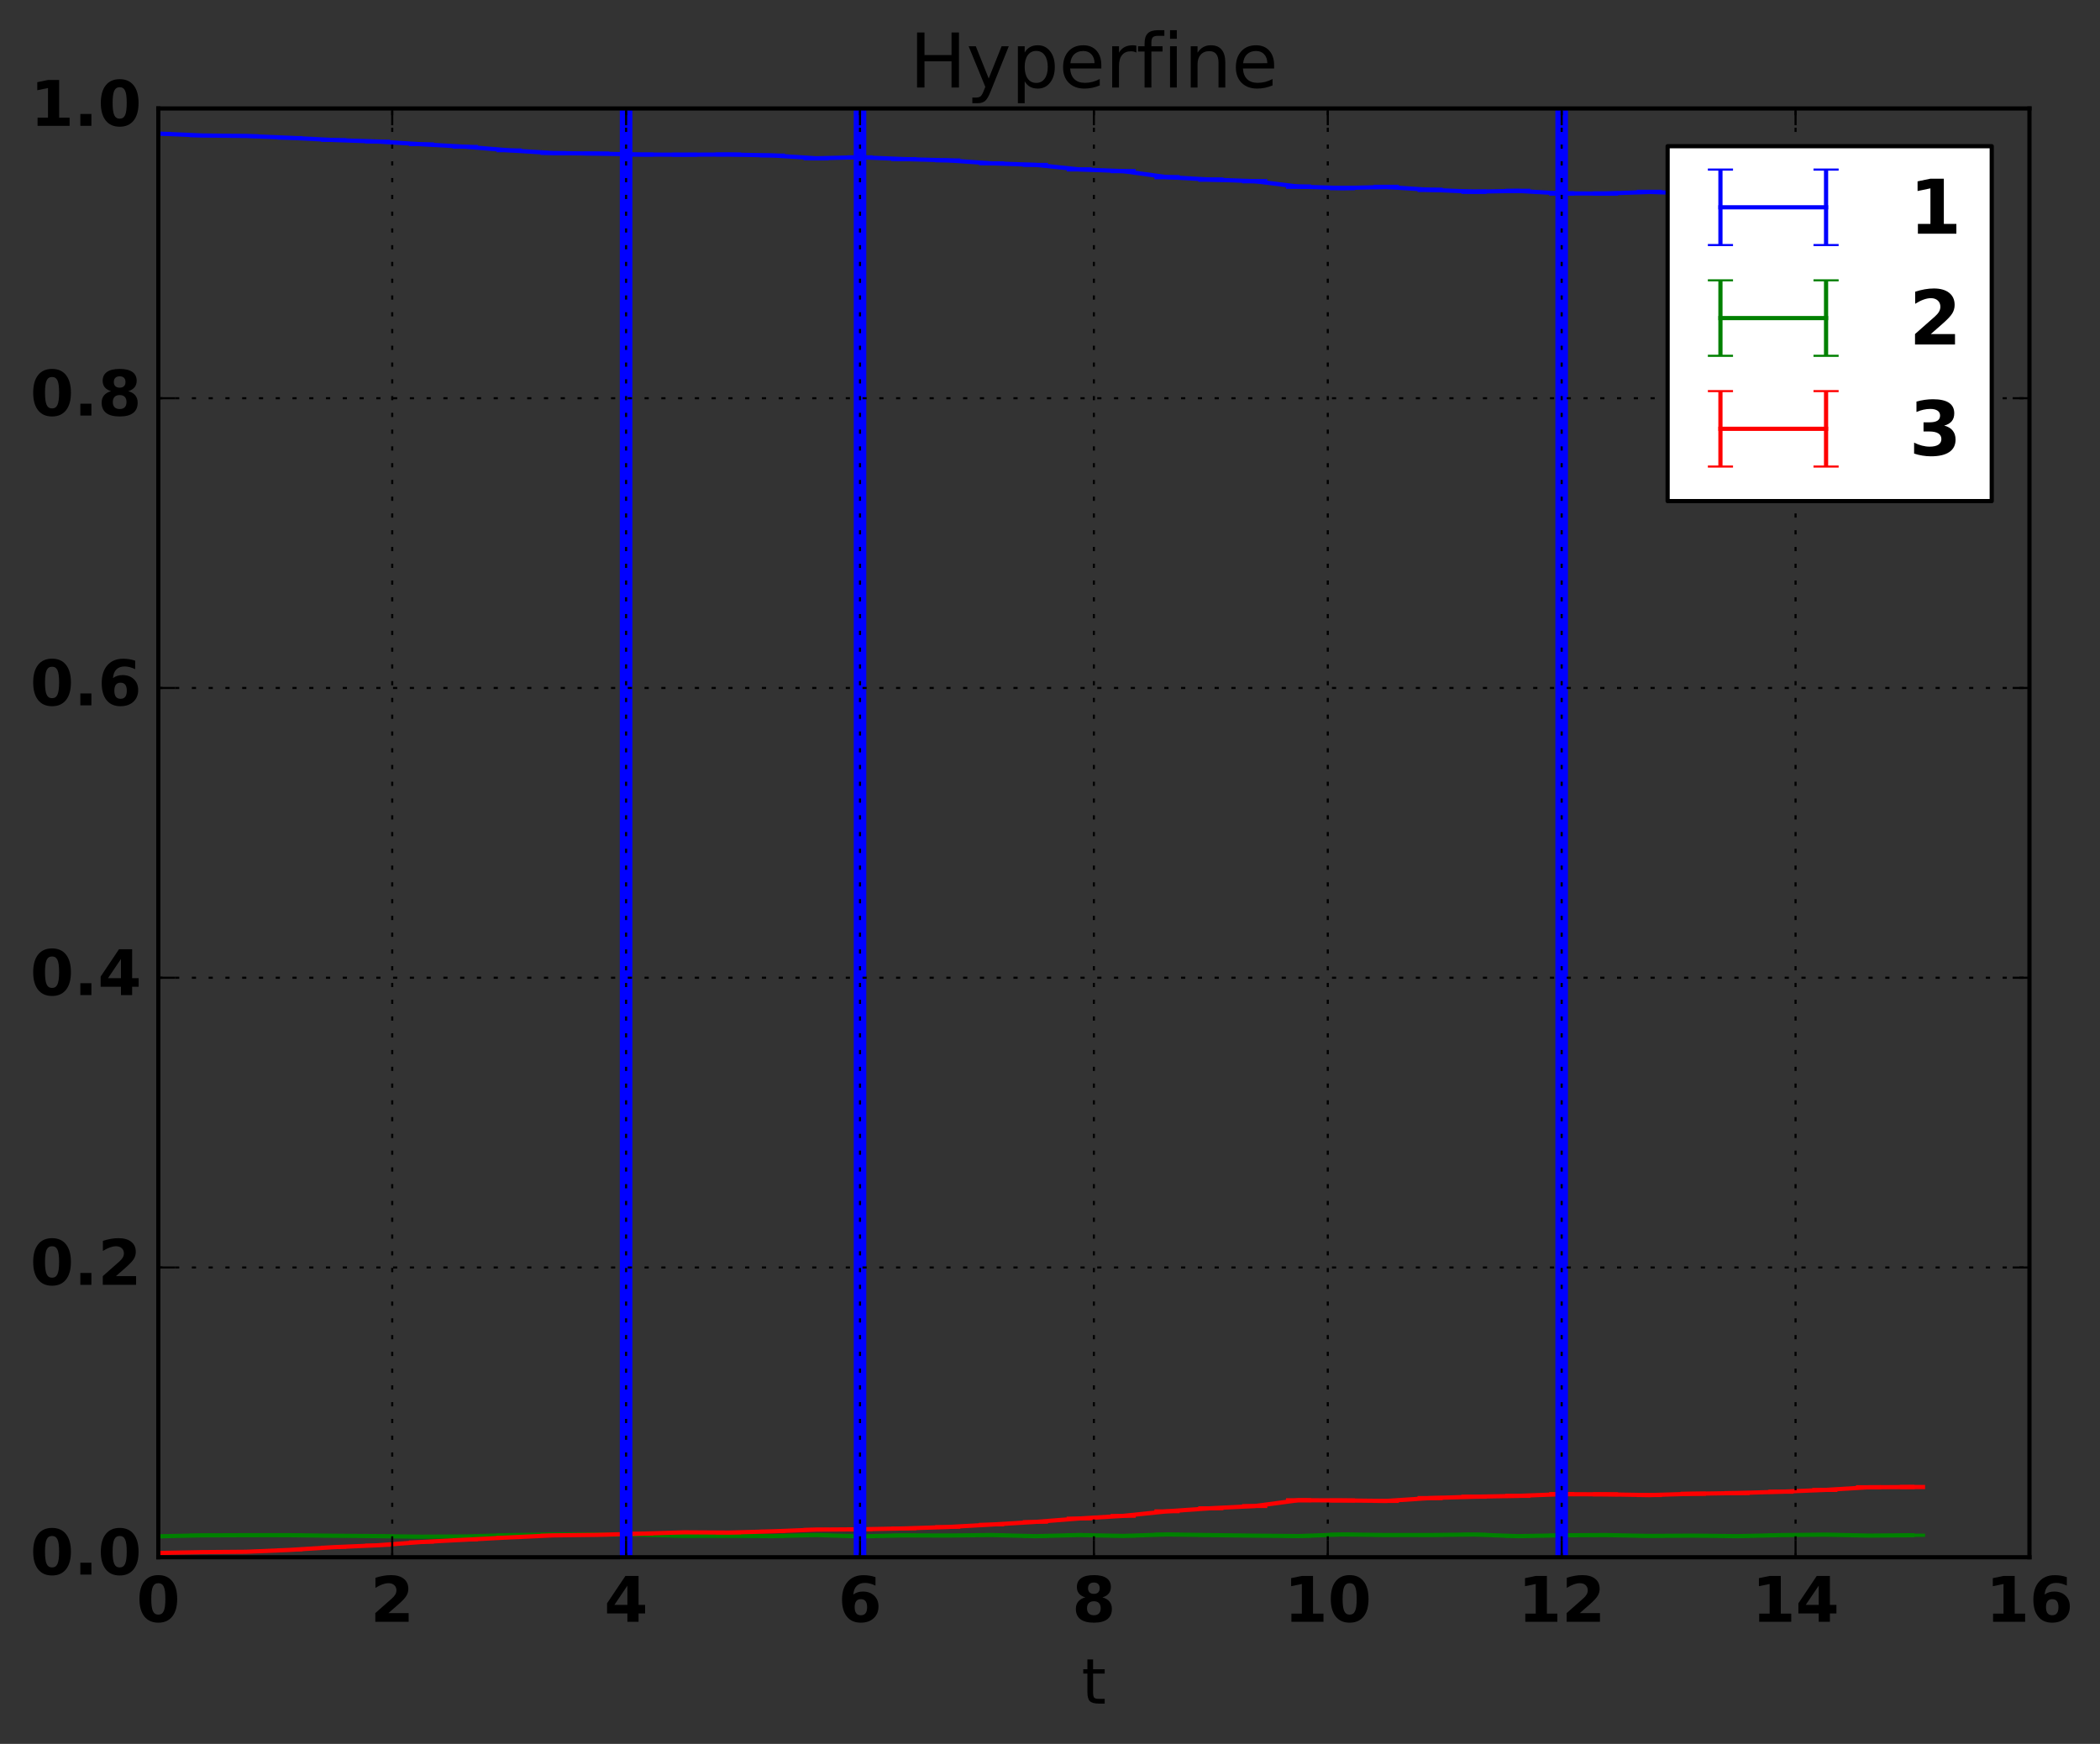 <?xml version="1.0" encoding="utf-8" standalone="no"?>
<!DOCTYPE svg PUBLIC "-//W3C//DTD SVG 1.1//EN"
  "http://www.w3.org/Graphics/SVG/1.1/DTD/svg11.dtd">
<!-- Created with matplotlib (http://matplotlib.org/) -->
<svg height="416pt" version="1.1" viewBox="0 0 501 416" width="501pt" xmlns="http://www.w3.org/2000/svg" xmlns:xlink="http://www.w3.org/1999/xlink">
 <rect x="0" y="0" width="501" height="416" fill="#333333" stroke="none"/>
 <defs>
  <style type="text/css">
*{stroke-linecap:butt;stroke-linejoin:round;stroke-miterlimit:100000;}
  </style>
 </defs>
 <g id="figure_1">
  <g id="patch_1">
   <path d="M 0 416.712 
L 501.808 416.712 
L 501.808 0 
L 0 0 
z
" style="fill:none;"/>
  </g>
  <g id="axes_1">
   <g id="patch_2">
    <path d="M 37.771 371.477 
L 484.171 371.477 
L 484.171 25.877 
L 37.771 25.877 
z
" style="fill:none;"/>
   </g>
   <g id="LineCollection_1">
    <path clip-path="url(#pc226ef31ad)" d="M 37.771 32.034 
L 37.771 31.705 
" style="fill:none;stroke:#0000ff;"/>
    <path clip-path="url(#pc226ef31ad)" d="M 48.234 32.482 
L 48.234 32.151 
" style="fill:none;stroke:#0000ff;"/>
    <path clip-path="url(#pc226ef31ad)" d="M 58.696 32.61 
L 58.696 32.268 
" style="fill:none;stroke:#0000ff;"/>
    <path clip-path="url(#pc226ef31ad)" d="M 69.159 33.057 
L 69.159 32.703 
" style="fill:none;stroke:#0000ff;"/>
    <path clip-path="url(#pc226ef31ad)" d="M 79.621 33.589 
L 79.621 33.217 
" style="fill:none;stroke:#0000ff;"/>
    <path clip-path="url(#pc226ef31ad)" d="M 90.084 33.951 
L 90.084 33.579 
" style="fill:none;stroke:#0000ff;"/>
    <path clip-path="url(#pc226ef31ad)" d="M 100.546 34.606 
L 100.546 34.215 
" style="fill:none;stroke:#0000ff;"/>
    <path clip-path="url(#pc226ef31ad)" d="M 111.009 35.206 
L 111.009 34.811 
" style="fill:none;stroke:#0000ff;"/>
    <path clip-path="url(#pc226ef31ad)" d="M 121.471 36.075 
L 121.471 35.659 
" style="fill:none;stroke:#0000ff;"/>
    <path clip-path="url(#pc226ef31ad)" d="M 131.934 36.732 
L 131.934 36.301 
" style="fill:none;stroke:#0000ff;"/>
    <path clip-path="url(#pc226ef31ad)" d="M 142.396 36.855 
L 142.396 36.415 
" style="fill:none;stroke:#0000ff;"/>
    <path clip-path="url(#pc226ef31ad)" d="M 152.859 37.096 
L 152.859 36.649 
" style="fill:none;stroke:#0000ff;"/>
    <path clip-path="url(#pc226ef31ad)" d="M 163.321 37.121 
L 163.321 36.686 
" style="fill:none;stroke:#0000ff;"/>
    <path clip-path="url(#pc226ef31ad)" d="M 173.784 37.074 
L 173.784 36.642 
" style="fill:none;stroke:#0000ff;"/>
    <path clip-path="url(#pc226ef31ad)" d="M 184.246 37.29 
L 184.246 36.868 
" style="fill:none;stroke:#0000ff;"/>
    <path clip-path="url(#pc226ef31ad)" d="M 194.709 37.983 
L 194.709 37.538 
" style="fill:none;stroke:#0000ff;"/>
    <path clip-path="url(#pc226ef31ad)" d="M 205.171 37.732 
L 205.171 37.294 
" style="fill:none;stroke:#0000ff;"/>
    <path clip-path="url(#pc226ef31ad)" d="M 215.634 38.176 
L 215.634 37.723 
" style="fill:none;stroke:#0000ff;"/>
    <path clip-path="url(#pc226ef31ad)" d="M 226.096 38.476 
L 226.096 38.032 
" style="fill:none;stroke:#0000ff;"/>
    <path clip-path="url(#pc226ef31ad)" d="M 236.559 39.192 
L 236.559 38.738 
" style="fill:none;stroke:#0000ff;"/>
    <path clip-path="url(#pc226ef31ad)" d="M 247.021 39.552 
L 247.021 39.096 
" style="fill:none;stroke:#0000ff;"/>
    <path clip-path="url(#pc226ef31ad)" d="M 257.484 40.654 
L 257.484 40.175 
" style="fill:none;stroke:#0000ff;"/>
    <path clip-path="url(#pc226ef31ad)" d="M 267.946 41.076 
L 267.946 40.574 
" style="fill:none;stroke:#0000ff;"/>
    <path clip-path="url(#pc226ef31ad)" d="M 278.409 42.525 
L 278.409 41.994 
" style="fill:none;stroke:#0000ff;"/>
    <path clip-path="url(#pc226ef31ad)" d="M 288.871 43.11 
L 288.871 42.574 
" style="fill:none;stroke:#0000ff;"/>
    <path clip-path="url(#pc226ef31ad)" d="M 299.334 43.49 
L 299.334 42.967 
" style="fill:none;stroke:#0000ff;"/>
    <path clip-path="url(#pc226ef31ad)" d="M 309.796 44.797 
L 309.796 44.242 
" style="fill:none;stroke:#0000ff;"/>
    <path clip-path="url(#pc226ef31ad)" d="M 320.259 45.133 
L 320.259 44.588 
" style="fill:none;stroke:#0000ff;"/>
    <path clip-path="url(#pc226ef31ad)" d="M 330.721 44.882 
L 330.721 44.323 
" style="fill:none;stroke:#0000ff;"/>
    <path clip-path="url(#pc226ef31ad)" d="M 341.184 45.56 
L 341.184 45.006 
" style="fill:none;stroke:#0000ff;"/>
    <path clip-path="url(#pc226ef31ad)" d="M 351.646 46.003 
L 351.646 45.452 
" style="fill:none;stroke:#0000ff;"/>
    <path clip-path="url(#pc226ef31ad)" d="M 362.109 45.804 
L 362.109 45.267 
" style="fill:none;stroke:#0000ff;"/>
    <path clip-path="url(#pc226ef31ad)" d="M 372.571 46.43 
L 372.571 45.866 
" style="fill:none;stroke:#0000ff;"/>
    <path clip-path="url(#pc226ef31ad)" d="M 383.034 46.434 
L 383.034 45.898 
" style="fill:none;stroke:#0000ff;"/>
    <path clip-path="url(#pc226ef31ad)" d="M 393.496 46.048 
L 393.496 45.517 
" style="fill:none;stroke:#0000ff;"/>
    <path clip-path="url(#pc226ef31ad)" d="M 403.959 46.438 
L 403.959 45.9 
" style="fill:none;stroke:#0000ff;"/>
    <path clip-path="url(#pc226ef31ad)" d="M 414.421 46.474 
L 414.421 45.937 
" style="fill:none;stroke:#0000ff;"/>
    <path clip-path="url(#pc226ef31ad)" d="M 424.884 47.061 
L 424.884 46.512 
" style="fill:none;stroke:#0000ff;"/>
    <path clip-path="url(#pc226ef31ad)" d="M 435.346 47.574 
L 435.346 47.036 
" style="fill:none;stroke:#0000ff;"/>
    <path clip-path="url(#pc226ef31ad)" d="M 445.809 48.002 
L 445.809 47.451 
" style="fill:none;stroke:#0000ff;"/>
    <path clip-path="url(#pc226ef31ad)" d="M 456.271 48.155 
L 456.271 47.591 
" style="fill:none;stroke:#0000ff;"/>
   </g>
   <g id="LineCollection_2">
    <path clip-path="url(#pc226ef31ad)" d="M 37.771 366.643 
L 37.771 366.343 
" style="fill:none;stroke:#008000;"/>
    <path clip-path="url(#pc226ef31ad)" d="M 48.234 366.404 
L 48.234 366.105 
" style="fill:none;stroke:#008000;"/>
    <path clip-path="url(#pc226ef31ad)" d="M 58.696 366.37 
L 58.696 366.063 
" style="fill:none;stroke:#008000;"/>
    <path clip-path="url(#pc226ef31ad)" d="M 69.159 366.374 
L 69.159 366.066 
" style="fill:none;stroke:#008000;"/>
    <path clip-path="url(#pc226ef31ad)" d="M 79.621 366.503 
L 79.621 366.195 
" style="fill:none;stroke:#008000;"/>
    <path clip-path="url(#pc226ef31ad)" d="M 90.084 366.59 
L 90.084 366.292 
" style="fill:none;stroke:#008000;"/>
    <path clip-path="url(#pc226ef31ad)" d="M 100.546 366.723 
L 100.546 366.425 
" style="fill:none;stroke:#008000;"/>
    <path clip-path="url(#pc226ef31ad)" d="M 111.009 366.669 
L 111.009 366.377 
" style="fill:none;stroke:#008000;"/>
    <path clip-path="url(#pc226ef31ad)" d="M 121.471 366.363 
L 121.471 366.059 
" style="fill:none;stroke:#008000;"/>
    <path clip-path="url(#pc226ef31ad)" d="M 131.934 366.201 
L 131.934 365.891 
" style="fill:none;stroke:#008000;"/>
    <path clip-path="url(#pc226ef31ad)" d="M 142.396 366.213 
L 142.396 365.898 
" style="fill:none;stroke:#008000;"/>
    <path clip-path="url(#pc226ef31ad)" d="M 152.859 366.249 
L 152.859 365.933 
" style="fill:none;stroke:#008000;"/>
    <path clip-path="url(#pc226ef31ad)" d="M 163.321 366.539 
L 163.321 366.241 
" style="fill:none;stroke:#008000;"/>
    <path clip-path="url(#pc226ef31ad)" d="M 173.784 366.518 
L 173.784 366.221 
" style="fill:none;stroke:#008000;"/>
    <path clip-path="url(#pc226ef31ad)" d="M 184.246 366.589 
L 184.246 366.303 
" style="fill:none;stroke:#008000;"/>
    <path clip-path="url(#pc226ef31ad)" d="M 194.709 366.332 
L 194.709 366.031 
" style="fill:none;stroke:#008000;"/>
    <path clip-path="url(#pc226ef31ad)" d="M 205.171 366.65 
L 205.171 366.36 
" style="fill:none;stroke:#008000;"/>
    <path clip-path="url(#pc226ef31ad)" d="M 215.634 366.42 
L 215.634 366.12 
" style="fill:none;stroke:#008000;"/>
    <path clip-path="url(#pc226ef31ad)" d="M 226.096 366.449 
L 226.096 366.159 
" style="fill:none;stroke:#008000;"/>
    <path clip-path="url(#pc226ef31ad)" d="M 236.559 366.325 
L 236.559 366.033 
" style="fill:none;stroke:#008000;"/>
    <path clip-path="url(#pc226ef31ad)" d="M 247.021 366.596 
L 247.021 366.314 
" style="fill:none;stroke:#008000;"/>
    <path clip-path="url(#pc226ef31ad)" d="M 257.484 366.326 
L 257.484 366.032 
" style="fill:none;stroke:#008000;"/>
    <path clip-path="url(#pc226ef31ad)" d="M 267.946 366.539 
L 267.946 366.241 
" style="fill:none;stroke:#008000;"/>
    <path clip-path="url(#pc226ef31ad)" d="M 278.409 366.203 
L 278.409 365.893 
" style="fill:none;stroke:#008000;"/>
    <path clip-path="url(#pc226ef31ad)" d="M 288.871 366.35 
L 288.871 366.046 
" style="fill:none;stroke:#008000;"/>
    <path clip-path="url(#pc226ef31ad)" d="M 299.334 366.475 
L 299.334 366.185 
" style="fill:none;stroke:#008000;"/>
    <path clip-path="url(#pc226ef31ad)" d="M 309.796 366.581 
L 309.796 366.286 
" style="fill:none;stroke:#008000;"/>
    <path clip-path="url(#pc226ef31ad)" d="M 320.259 366.189 
L 320.259 365.892 
" style="fill:none;stroke:#008000;"/>
    <path clip-path="url(#pc226ef31ad)" d="M 330.721 366.335 
L 330.721 366.031 
" style="fill:none;stroke:#008000;"/>
    <path clip-path="url(#pc226ef31ad)" d="M 341.184 366.328 
L 341.184 366.032 
" style="fill:none;stroke:#008000;"/>
    <path clip-path="url(#pc226ef31ad)" d="M 351.646 366.209 
L 351.646 365.915 
" style="fill:none;stroke:#008000;"/>
    <path clip-path="url(#pc226ef31ad)" d="M 362.109 366.591 
L 362.109 366.314 
" style="fill:none;stroke:#008000;"/>
    <path clip-path="url(#pc226ef31ad)" d="M 372.571 366.393 
L 372.571 366.1 
" style="fill:none;stroke:#008000;"/>
    <path clip-path="url(#pc226ef31ad)" d="M 383.034 366.329 
L 383.034 366.048 
" style="fill:none;stroke:#008000;"/>
    <path clip-path="url(#pc226ef31ad)" d="M 393.496 366.533 
L 393.496 366.259 
" style="fill:none;stroke:#008000;"/>
    <path clip-path="url(#pc226ef31ad)" d="M 403.959 366.465 
L 403.959 366.187 
" style="fill:none;stroke:#008000;"/>
    <path clip-path="url(#pc226ef31ad)" d="M 414.421 366.591 
L 414.421 366.318 
" style="fill:none;stroke:#008000;"/>
    <path clip-path="url(#pc226ef31ad)" d="M 424.884 366.338 
L 424.884 366.055 
" style="fill:none;stroke:#008000;"/>
    <path clip-path="url(#pc226ef31ad)" d="M 435.346 366.234 
L 435.346 365.958 
" style="fill:none;stroke:#008000;"/>
    <path clip-path="url(#pc226ef31ad)" d="M 445.809 366.451 
L 445.809 366.176 
" style="fill:none;stroke:#008000;"/>
    <path clip-path="url(#pc226ef31ad)" d="M 456.271 366.369 
L 456.271 366.087 
" style="fill:none;stroke:#008000;"/>
   </g>
   <g id="LineCollection_3">
    <path clip-path="url(#pc226ef31ad)" d="M 37.771 370.535 
L 37.771 370.399 
" style="fill:none;stroke:#ff0000;"/>
    <path clip-path="url(#pc226ef31ad)" d="M 48.234 370.331 
L 48.234 370.185 
" style="fill:none;stroke:#ff0000;"/>
    <path clip-path="url(#pc226ef31ad)" d="M 58.696 370.251 
L 58.696 370.097 
" style="fill:none;stroke:#ff0000;"/>
    <path clip-path="url(#pc226ef31ad)" d="M 69.159 369.818 
L 69.159 369.64 
" style="fill:none;stroke:#ff0000;"/>
    <path clip-path="url(#pc226ef31ad)" d="M 79.621 369.182 
L 79.621 368.971 
" style="fill:none;stroke:#ff0000;"/>
    <path clip-path="url(#pc226ef31ad)" d="M 90.084 368.737 
L 90.084 368.511 
" style="fill:none;stroke:#ff0000;"/>
    <path clip-path="url(#pc226ef31ad)" d="M 100.546 367.973 
L 100.546 367.717 
" style="fill:none;stroke:#ff0000;"/>
    <path clip-path="url(#pc226ef31ad)" d="M 111.009 367.432 
L 111.009 367.164 
" style="fill:none;stroke:#ff0000;"/>
    <path clip-path="url(#pc226ef31ad)" d="M 121.471 366.895 
L 121.471 366.606 
" style="fill:none;stroke:#ff0000;"/>
    <path clip-path="url(#pc226ef31ad)" d="M 131.934 366.419 
L 131.934 366.115 
" style="fill:none;stroke:#ff0000;"/>
    <path clip-path="url(#pc226ef31ad)" d="M 142.396 366.295 
L 142.396 365.983 
" style="fill:none;stroke:#ff0000;"/>
    <path clip-path="url(#pc226ef31ad)" d="M 152.859 366.027 
L 152.859 365.705 
" style="fill:none;stroke:#ff0000;"/>
    <path clip-path="url(#pc226ef31ad)" d="M 163.321 365.696 
L 163.321 365.375 
" style="fill:none;stroke:#ff0000;"/>
    <path clip-path="url(#pc226ef31ad)" d="M 173.784 365.761 
L 173.784 365.442 
" style="fill:none;stroke:#ff0000;"/>
    <path clip-path="url(#pc226ef31ad)" d="M 184.246 365.463 
L 184.246 365.147 
" style="fill:none;stroke:#ff0000;"/>
    <path clip-path="url(#pc226ef31ad)" d="M 194.709 365.055 
L 194.709 364.72 
" style="fill:none;stroke:#ff0000;"/>
    <path clip-path="url(#pc226ef31ad)" d="M 205.171 364.978 
L 205.171 364.644 
" style="fill:none;stroke:#ff0000;"/>
    <path clip-path="url(#pc226ef31ad)" d="M 215.634 364.782 
L 215.634 364.438 
" style="fill:none;stroke:#ff0000;"/>
    <path clip-path="url(#pc226ef31ad)" d="M 226.096 364.442 
L 226.096 364.101 
" style="fill:none;stroke:#ff0000;"/>
    <path clip-path="url(#pc226ef31ad)" d="M 236.559 363.862 
L 236.559 363.508 
" style="fill:none;stroke:#ff0000;"/>
    <path clip-path="url(#pc226ef31ad)" d="M 247.021 363.232 
L 247.021 362.868 
" style="fill:none;stroke:#ff0000;"/>
    <path clip-path="url(#pc226ef31ad)" d="M 257.484 362.429 
L 257.484 362.043 
" style="fill:none;stroke:#ff0000;"/>
    <path clip-path="url(#pc226ef31ad)" d="M 267.946 361.82 
L 267.946 361.409 
" style="fill:none;stroke:#ff0000;"/>
    <path clip-path="url(#pc226ef31ad)" d="M 278.409 360.741 
L 278.409 360.303 
" style="fill:none;stroke:#ff0000;"/>
    <path clip-path="url(#pc226ef31ad)" d="M 288.871 360.014 
L 288.871 359.565 
" style="fill:none;stroke:#ff0000;"/>
    <path clip-path="url(#pc226ef31ad)" d="M 299.334 359.493 
L 299.334 359.05 
" style="fill:none;stroke:#ff0000;"/>
    <path clip-path="url(#pc226ef31ad)" d="M 309.796 358.116 
L 309.796 357.638 
" style="fill:none;stroke:#ff0000;"/>
    <path clip-path="url(#pc226ef31ad)" d="M 320.259 358.16 
L 320.259 357.696 
" style="fill:none;stroke:#ff0000;"/>
    <path clip-path="url(#pc226ef31ad)" d="M 330.721 358.283 
L 330.721 357.805 
" style="fill:none;stroke:#ff0000;"/>
    <path clip-path="url(#pc226ef31ad)" d="M 341.184 357.605 
L 341.184 357.128 
" style="fill:none;stroke:#ff0000;"/>
    <path clip-path="url(#pc226ef31ad)" d="M 351.646 357.277 
L 351.646 356.803 
" style="fill:none;stroke:#ff0000;"/>
    <path clip-path="url(#pc226ef31ad)" d="M 362.109 357.075 
L 362.109 356.608 
" style="fill:none;stroke:#ff0000;"/>
    <path clip-path="url(#pc226ef31ad)" d="M 372.571 356.68 
L 372.571 356.19 
" style="fill:none;stroke:#ff0000;"/>
    <path clip-path="url(#pc226ef31ad)" d="M 383.034 356.708 
L 383.034 356.242 
" style="fill:none;stroke:#ff0000;"/>
    <path clip-path="url(#pc226ef31ad)" d="M 393.496 356.882 
L 393.496 356.42 
" style="fill:none;stroke:#ff0000;"/>
    <path clip-path="url(#pc226ef31ad)" d="M 403.959 356.569 
L 403.959 356.1 
" style="fill:none;stroke:#ff0000;"/>
    <path clip-path="url(#pc226ef31ad)" d="M 414.421 356.404 
L 414.421 355.935 
" style="fill:none;stroke:#ff0000;"/>
    <path clip-path="url(#pc226ef31ad)" d="M 424.884 356.086 
L 424.884 355.607 
" style="fill:none;stroke:#ff0000;"/>
    <path clip-path="url(#pc226ef31ad)" d="M 435.346 355.663 
L 435.346 355.193 
" style="fill:none;stroke:#ff0000;"/>
    <path clip-path="url(#pc226ef31ad)" d="M 445.809 355.032 
L 445.809 354.547 
" style="fill:none;stroke:#ff0000;"/>
    <path clip-path="url(#pc226ef31ad)" d="M 456.271 354.976 
L 456.271 354.481 
" style="fill:none;stroke:#ff0000;"/>
   </g>
   <g id="line2d_1">
    <defs>
     <path d="M 3 0 
L -3 -0 
" id="mbd190d7be9" style="stroke:#0000ff;stroke-width:0.5;"/>
    </defs>
    <g clip-path="url(#pc226ef31ad)">
     <use style="fill:#0000ff;stroke:#0000ff;stroke-width:0.5;" x="37.771" xlink:href="#mbd190d7be9" y="32.034"/>
     <use style="fill:#0000ff;stroke:#0000ff;stroke-width:0.5;" x="48.234" xlink:href="#mbd190d7be9" y="32.482"/>
     <use style="fill:#0000ff;stroke:#0000ff;stroke-width:0.5;" x="58.696" xlink:href="#mbd190d7be9" y="32.61"/>
     <use style="fill:#0000ff;stroke:#0000ff;stroke-width:0.5;" x="69.159" xlink:href="#mbd190d7be9" y="33.057"/>
     <use style="fill:#0000ff;stroke:#0000ff;stroke-width:0.5;" x="79.621" xlink:href="#mbd190d7be9" y="33.589"/>
     <use style="fill:#0000ff;stroke:#0000ff;stroke-width:0.5;" x="90.084" xlink:href="#mbd190d7be9" y="33.951"/>
     <use style="fill:#0000ff;stroke:#0000ff;stroke-width:0.5;" x="100.546" xlink:href="#mbd190d7be9" y="34.606"/>
     <use style="fill:#0000ff;stroke:#0000ff;stroke-width:0.5;" x="111.009" xlink:href="#mbd190d7be9" y="35.206"/>
     <use style="fill:#0000ff;stroke:#0000ff;stroke-width:0.5;" x="121.471" xlink:href="#mbd190d7be9" y="36.075"/>
     <use style="fill:#0000ff;stroke:#0000ff;stroke-width:0.5;" x="131.934" xlink:href="#mbd190d7be9" y="36.732"/>
     <use style="fill:#0000ff;stroke:#0000ff;stroke-width:0.5;" x="142.396" xlink:href="#mbd190d7be9" y="36.855"/>
     <use style="fill:#0000ff;stroke:#0000ff;stroke-width:0.5;" x="152.859" xlink:href="#mbd190d7be9" y="37.096"/>
     <use style="fill:#0000ff;stroke:#0000ff;stroke-width:0.5;" x="163.321" xlink:href="#mbd190d7be9" y="37.121"/>
     <use style="fill:#0000ff;stroke:#0000ff;stroke-width:0.5;" x="173.784" xlink:href="#mbd190d7be9" y="37.074"/>
     <use style="fill:#0000ff;stroke:#0000ff;stroke-width:0.5;" x="184.246" xlink:href="#mbd190d7be9" y="37.29"/>
     <use style="fill:#0000ff;stroke:#0000ff;stroke-width:0.5;" x="194.709" xlink:href="#mbd190d7be9" y="37.983"/>
     <use style="fill:#0000ff;stroke:#0000ff;stroke-width:0.5;" x="205.171" xlink:href="#mbd190d7be9" y="37.732"/>
     <use style="fill:#0000ff;stroke:#0000ff;stroke-width:0.5;" x="215.634" xlink:href="#mbd190d7be9" y="38.176"/>
     <use style="fill:#0000ff;stroke:#0000ff;stroke-width:0.5;" x="226.096" xlink:href="#mbd190d7be9" y="38.476"/>
     <use style="fill:#0000ff;stroke:#0000ff;stroke-width:0.5;" x="236.559" xlink:href="#mbd190d7be9" y="39.192"/>
     <use style="fill:#0000ff;stroke:#0000ff;stroke-width:0.5;" x="247.021" xlink:href="#mbd190d7be9" y="39.552"/>
     <use style="fill:#0000ff;stroke:#0000ff;stroke-width:0.5;" x="257.484" xlink:href="#mbd190d7be9" y="40.654"/>
     <use style="fill:#0000ff;stroke:#0000ff;stroke-width:0.5;" x="267.946" xlink:href="#mbd190d7be9" y="41.076"/>
     <use style="fill:#0000ff;stroke:#0000ff;stroke-width:0.5;" x="278.409" xlink:href="#mbd190d7be9" y="42.525"/>
     <use style="fill:#0000ff;stroke:#0000ff;stroke-width:0.5;" x="288.871" xlink:href="#mbd190d7be9" y="43.11"/>
     <use style="fill:#0000ff;stroke:#0000ff;stroke-width:0.5;" x="299.334" xlink:href="#mbd190d7be9" y="43.49"/>
     <use style="fill:#0000ff;stroke:#0000ff;stroke-width:0.5;" x="309.796" xlink:href="#mbd190d7be9" y="44.797"/>
     <use style="fill:#0000ff;stroke:#0000ff;stroke-width:0.5;" x="320.259" xlink:href="#mbd190d7be9" y="45.133"/>
     <use style="fill:#0000ff;stroke:#0000ff;stroke-width:0.5;" x="330.721" xlink:href="#mbd190d7be9" y="44.882"/>
     <use style="fill:#0000ff;stroke:#0000ff;stroke-width:0.5;" x="341.184" xlink:href="#mbd190d7be9" y="45.56"/>
     <use style="fill:#0000ff;stroke:#0000ff;stroke-width:0.5;" x="351.646" xlink:href="#mbd190d7be9" y="46.003"/>
     <use style="fill:#0000ff;stroke:#0000ff;stroke-width:0.5;" x="362.109" xlink:href="#mbd190d7be9" y="45.804"/>
     <use style="fill:#0000ff;stroke:#0000ff;stroke-width:0.5;" x="372.571" xlink:href="#mbd190d7be9" y="46.43"/>
     <use style="fill:#0000ff;stroke:#0000ff;stroke-width:0.5;" x="383.034" xlink:href="#mbd190d7be9" y="46.434"/>
     <use style="fill:#0000ff;stroke:#0000ff;stroke-width:0.5;" x="393.496" xlink:href="#mbd190d7be9" y="46.048"/>
     <use style="fill:#0000ff;stroke:#0000ff;stroke-width:0.5;" x="403.959" xlink:href="#mbd190d7be9" y="46.438"/>
     <use style="fill:#0000ff;stroke:#0000ff;stroke-width:0.5;" x="414.421" xlink:href="#mbd190d7be9" y="46.474"/>
     <use style="fill:#0000ff;stroke:#0000ff;stroke-width:0.5;" x="424.884" xlink:href="#mbd190d7be9" y="47.061"/>
     <use style="fill:#0000ff;stroke:#0000ff;stroke-width:0.5;" x="435.346" xlink:href="#mbd190d7be9" y="47.574"/>
     <use style="fill:#0000ff;stroke:#0000ff;stroke-width:0.5;" x="445.809" xlink:href="#mbd190d7be9" y="48.002"/>
     <use style="fill:#0000ff;stroke:#0000ff;stroke-width:0.5;" x="456.271" xlink:href="#mbd190d7be9" y="48.155"/>
    </g>
   </g>
   <g id="line2d_2">
    <g clip-path="url(#pc226ef31ad)">
     <use style="fill:#0000ff;stroke:#0000ff;stroke-width:0.5;" x="37.771" xlink:href="#mbd190d7be9" y="31.705"/>
     <use style="fill:#0000ff;stroke:#0000ff;stroke-width:0.5;" x="48.234" xlink:href="#mbd190d7be9" y="32.151"/>
     <use style="fill:#0000ff;stroke:#0000ff;stroke-width:0.5;" x="58.696" xlink:href="#mbd190d7be9" y="32.268"/>
     <use style="fill:#0000ff;stroke:#0000ff;stroke-width:0.5;" x="69.159" xlink:href="#mbd190d7be9" y="32.703"/>
     <use style="fill:#0000ff;stroke:#0000ff;stroke-width:0.5;" x="79.621" xlink:href="#mbd190d7be9" y="33.217"/>
     <use style="fill:#0000ff;stroke:#0000ff;stroke-width:0.5;" x="90.084" xlink:href="#mbd190d7be9" y="33.579"/>
     <use style="fill:#0000ff;stroke:#0000ff;stroke-width:0.5;" x="100.546" xlink:href="#mbd190d7be9" y="34.215"/>
     <use style="fill:#0000ff;stroke:#0000ff;stroke-width:0.5;" x="111.009" xlink:href="#mbd190d7be9" y="34.811"/>
     <use style="fill:#0000ff;stroke:#0000ff;stroke-width:0.5;" x="121.471" xlink:href="#mbd190d7be9" y="35.659"/>
     <use style="fill:#0000ff;stroke:#0000ff;stroke-width:0.5;" x="131.934" xlink:href="#mbd190d7be9" y="36.301"/>
     <use style="fill:#0000ff;stroke:#0000ff;stroke-width:0.5;" x="142.396" xlink:href="#mbd190d7be9" y="36.415"/>
     <use style="fill:#0000ff;stroke:#0000ff;stroke-width:0.5;" x="152.859" xlink:href="#mbd190d7be9" y="36.649"/>
     <use style="fill:#0000ff;stroke:#0000ff;stroke-width:0.5;" x="163.321" xlink:href="#mbd190d7be9" y="36.686"/>
     <use style="fill:#0000ff;stroke:#0000ff;stroke-width:0.5;" x="173.784" xlink:href="#mbd190d7be9" y="36.642"/>
     <use style="fill:#0000ff;stroke:#0000ff;stroke-width:0.5;" x="184.246" xlink:href="#mbd190d7be9" y="36.868"/>
     <use style="fill:#0000ff;stroke:#0000ff;stroke-width:0.5;" x="194.709" xlink:href="#mbd190d7be9" y="37.538"/>
     <use style="fill:#0000ff;stroke:#0000ff;stroke-width:0.5;" x="205.171" xlink:href="#mbd190d7be9" y="37.294"/>
     <use style="fill:#0000ff;stroke:#0000ff;stroke-width:0.5;" x="215.634" xlink:href="#mbd190d7be9" y="37.723"/>
     <use style="fill:#0000ff;stroke:#0000ff;stroke-width:0.5;" x="226.096" xlink:href="#mbd190d7be9" y="38.032"/>
     <use style="fill:#0000ff;stroke:#0000ff;stroke-width:0.5;" x="236.559" xlink:href="#mbd190d7be9" y="38.738"/>
     <use style="fill:#0000ff;stroke:#0000ff;stroke-width:0.5;" x="247.021" xlink:href="#mbd190d7be9" y="39.096"/>
     <use style="fill:#0000ff;stroke:#0000ff;stroke-width:0.5;" x="257.484" xlink:href="#mbd190d7be9" y="40.175"/>
     <use style="fill:#0000ff;stroke:#0000ff;stroke-width:0.5;" x="267.946" xlink:href="#mbd190d7be9" y="40.574"/>
     <use style="fill:#0000ff;stroke:#0000ff;stroke-width:0.5;" x="278.409" xlink:href="#mbd190d7be9" y="41.994"/>
     <use style="fill:#0000ff;stroke:#0000ff;stroke-width:0.5;" x="288.871" xlink:href="#mbd190d7be9" y="42.574"/>
     <use style="fill:#0000ff;stroke:#0000ff;stroke-width:0.5;" x="299.334" xlink:href="#mbd190d7be9" y="42.967"/>
     <use style="fill:#0000ff;stroke:#0000ff;stroke-width:0.5;" x="309.796" xlink:href="#mbd190d7be9" y="44.242"/>
     <use style="fill:#0000ff;stroke:#0000ff;stroke-width:0.5;" x="320.259" xlink:href="#mbd190d7be9" y="44.588"/>
     <use style="fill:#0000ff;stroke:#0000ff;stroke-width:0.5;" x="330.721" xlink:href="#mbd190d7be9" y="44.323"/>
     <use style="fill:#0000ff;stroke:#0000ff;stroke-width:0.5;" x="341.184" xlink:href="#mbd190d7be9" y="45.006"/>
     <use style="fill:#0000ff;stroke:#0000ff;stroke-width:0.5;" x="351.646" xlink:href="#mbd190d7be9" y="45.452"/>
     <use style="fill:#0000ff;stroke:#0000ff;stroke-width:0.5;" x="362.109" xlink:href="#mbd190d7be9" y="45.267"/>
     <use style="fill:#0000ff;stroke:#0000ff;stroke-width:0.5;" x="372.571" xlink:href="#mbd190d7be9" y="45.866"/>
     <use style="fill:#0000ff;stroke:#0000ff;stroke-width:0.5;" x="383.034" xlink:href="#mbd190d7be9" y="45.898"/>
     <use style="fill:#0000ff;stroke:#0000ff;stroke-width:0.5;" x="393.496" xlink:href="#mbd190d7be9" y="45.517"/>
     <use style="fill:#0000ff;stroke:#0000ff;stroke-width:0.5;" x="403.959" xlink:href="#mbd190d7be9" y="45.9"/>
     <use style="fill:#0000ff;stroke:#0000ff;stroke-width:0.5;" x="414.421" xlink:href="#mbd190d7be9" y="45.937"/>
     <use style="fill:#0000ff;stroke:#0000ff;stroke-width:0.5;" x="424.884" xlink:href="#mbd190d7be9" y="46.512"/>
     <use style="fill:#0000ff;stroke:#0000ff;stroke-width:0.5;" x="435.346" xlink:href="#mbd190d7be9" y="47.036"/>
     <use style="fill:#0000ff;stroke:#0000ff;stroke-width:0.5;" x="445.809" xlink:href="#mbd190d7be9" y="47.451"/>
     <use style="fill:#0000ff;stroke:#0000ff;stroke-width:0.5;" x="456.271" xlink:href="#mbd190d7be9" y="47.591"/>
    </g>
   </g>
   <g id="line2d_3">
    <path clip-path="url(#pc226ef31ad)" d="M 37.771 31.87 
L 48.234 32.316 
L 58.696 32.439 
L 69.159 32.88 
L 79.621 33.403 
L 90.084 33.765 
L 100.546 34.411 
L 111.009 35.008 
L 121.471 35.867 
L 131.934 36.517 
L 142.396 36.635 
L 152.859 36.872 
L 163.321 36.903 
L 173.784 36.858 
L 184.246 37.079 
L 194.709 37.76 
L 205.171 37.513 
L 215.634 37.949 
L 226.096 38.254 
L 236.559 38.965 
L 247.021 39.324 
L 257.484 40.415 
L 267.946 40.825 
L 278.409 42.259 
L 288.871 42.842 
L 299.334 43.228 
L 309.796 44.519 
L 320.259 44.861 
L 330.721 44.602 
L 341.184 45.283 
L 351.646 45.728 
L 362.109 45.536 
L 372.571 46.148 
L 383.034 46.166 
L 393.496 45.783 
L 403.959 46.169 
L 414.421 46.205 
L 424.884 46.786 
L 435.346 47.305 
L 445.809 47.727 
L 456.271 47.873 
" style="fill:none;stroke:#0000ff;stroke-linecap:square;"/>
   </g>
   <g id="line2d_4">
    <defs>
     <path d="M 3 0 
L -3 -0 
" id="m05b5085865" style="stroke:#008000;stroke-width:0.5;"/>
    </defs>
    <g clip-path="url(#pc226ef31ad)">
     <use style="fill:#008000;stroke:#008000;stroke-width:0.5;" x="37.771" xlink:href="#m05b5085865" y="366.643"/>
     <use style="fill:#008000;stroke:#008000;stroke-width:0.5;" x="48.234" xlink:href="#m05b5085865" y="366.404"/>
     <use style="fill:#008000;stroke:#008000;stroke-width:0.5;" x="58.696" xlink:href="#m05b5085865" y="366.37"/>
     <use style="fill:#008000;stroke:#008000;stroke-width:0.5;" x="69.159" xlink:href="#m05b5085865" y="366.374"/>
     <use style="fill:#008000;stroke:#008000;stroke-width:0.5;" x="79.621" xlink:href="#m05b5085865" y="366.503"/>
     <use style="fill:#008000;stroke:#008000;stroke-width:0.5;" x="90.084" xlink:href="#m05b5085865" y="366.59"/>
     <use style="fill:#008000;stroke:#008000;stroke-width:0.5;" x="100.546" xlink:href="#m05b5085865" y="366.723"/>
     <use style="fill:#008000;stroke:#008000;stroke-width:0.5;" x="111.009" xlink:href="#m05b5085865" y="366.669"/>
     <use style="fill:#008000;stroke:#008000;stroke-width:0.5;" x="121.471" xlink:href="#m05b5085865" y="366.363"/>
     <use style="fill:#008000;stroke:#008000;stroke-width:0.5;" x="131.934" xlink:href="#m05b5085865" y="366.201"/>
     <use style="fill:#008000;stroke:#008000;stroke-width:0.5;" x="142.396" xlink:href="#m05b5085865" y="366.213"/>
     <use style="fill:#008000;stroke:#008000;stroke-width:0.5;" x="152.859" xlink:href="#m05b5085865" y="366.249"/>
     <use style="fill:#008000;stroke:#008000;stroke-width:0.5;" x="163.321" xlink:href="#m05b5085865" y="366.539"/>
     <use style="fill:#008000;stroke:#008000;stroke-width:0.5;" x="173.784" xlink:href="#m05b5085865" y="366.518"/>
     <use style="fill:#008000;stroke:#008000;stroke-width:0.5;" x="184.246" xlink:href="#m05b5085865" y="366.589"/>
     <use style="fill:#008000;stroke:#008000;stroke-width:0.5;" x="194.709" xlink:href="#m05b5085865" y="366.332"/>
     <use style="fill:#008000;stroke:#008000;stroke-width:0.5;" x="205.171" xlink:href="#m05b5085865" y="366.65"/>
     <use style="fill:#008000;stroke:#008000;stroke-width:0.5;" x="215.634" xlink:href="#m05b5085865" y="366.42"/>
     <use style="fill:#008000;stroke:#008000;stroke-width:0.5;" x="226.096" xlink:href="#m05b5085865" y="366.449"/>
     <use style="fill:#008000;stroke:#008000;stroke-width:0.5;" x="236.559" xlink:href="#m05b5085865" y="366.325"/>
     <use style="fill:#008000;stroke:#008000;stroke-width:0.5;" x="247.021" xlink:href="#m05b5085865" y="366.596"/>
     <use style="fill:#008000;stroke:#008000;stroke-width:0.5;" x="257.484" xlink:href="#m05b5085865" y="366.326"/>
     <use style="fill:#008000;stroke:#008000;stroke-width:0.5;" x="267.946" xlink:href="#m05b5085865" y="366.539"/>
     <use style="fill:#008000;stroke:#008000;stroke-width:0.5;" x="278.409" xlink:href="#m05b5085865" y="366.203"/>
     <use style="fill:#008000;stroke:#008000;stroke-width:0.5;" x="288.871" xlink:href="#m05b5085865" y="366.35"/>
     <use style="fill:#008000;stroke:#008000;stroke-width:0.5;" x="299.334" xlink:href="#m05b5085865" y="366.475"/>
     <use style="fill:#008000;stroke:#008000;stroke-width:0.5;" x="309.796" xlink:href="#m05b5085865" y="366.581"/>
     <use style="fill:#008000;stroke:#008000;stroke-width:0.5;" x="320.259" xlink:href="#m05b5085865" y="366.189"/>
     <use style="fill:#008000;stroke:#008000;stroke-width:0.5;" x="330.721" xlink:href="#m05b5085865" y="366.335"/>
     <use style="fill:#008000;stroke:#008000;stroke-width:0.5;" x="341.184" xlink:href="#m05b5085865" y="366.328"/>
     <use style="fill:#008000;stroke:#008000;stroke-width:0.5;" x="351.646" xlink:href="#m05b5085865" y="366.209"/>
     <use style="fill:#008000;stroke:#008000;stroke-width:0.5;" x="362.109" xlink:href="#m05b5085865" y="366.591"/>
     <use style="fill:#008000;stroke:#008000;stroke-width:0.5;" x="372.571" xlink:href="#m05b5085865" y="366.393"/>
     <use style="fill:#008000;stroke:#008000;stroke-width:0.5;" x="383.034" xlink:href="#m05b5085865" y="366.329"/>
     <use style="fill:#008000;stroke:#008000;stroke-width:0.5;" x="393.496" xlink:href="#m05b5085865" y="366.533"/>
     <use style="fill:#008000;stroke:#008000;stroke-width:0.5;" x="403.959" xlink:href="#m05b5085865" y="366.465"/>
     <use style="fill:#008000;stroke:#008000;stroke-width:0.5;" x="414.421" xlink:href="#m05b5085865" y="366.591"/>
     <use style="fill:#008000;stroke:#008000;stroke-width:0.5;" x="424.884" xlink:href="#m05b5085865" y="366.338"/>
     <use style="fill:#008000;stroke:#008000;stroke-width:0.5;" x="435.346" xlink:href="#m05b5085865" y="366.234"/>
     <use style="fill:#008000;stroke:#008000;stroke-width:0.5;" x="445.809" xlink:href="#m05b5085865" y="366.451"/>
     <use style="fill:#008000;stroke:#008000;stroke-width:0.5;" x="456.271" xlink:href="#m05b5085865" y="366.369"/>
    </g>
   </g>
   <g id="line2d_5">
    <g clip-path="url(#pc226ef31ad)">
     <use style="fill:#008000;stroke:#008000;stroke-width:0.5;" x="37.771" xlink:href="#m05b5085865" y="366.343"/>
     <use style="fill:#008000;stroke:#008000;stroke-width:0.5;" x="48.234" xlink:href="#m05b5085865" y="366.105"/>
     <use style="fill:#008000;stroke:#008000;stroke-width:0.5;" x="58.696" xlink:href="#m05b5085865" y="366.063"/>
     <use style="fill:#008000;stroke:#008000;stroke-width:0.5;" x="69.159" xlink:href="#m05b5085865" y="366.066"/>
     <use style="fill:#008000;stroke:#008000;stroke-width:0.5;" x="79.621" xlink:href="#m05b5085865" y="366.195"/>
     <use style="fill:#008000;stroke:#008000;stroke-width:0.5;" x="90.084" xlink:href="#m05b5085865" y="366.292"/>
     <use style="fill:#008000;stroke:#008000;stroke-width:0.5;" x="100.546" xlink:href="#m05b5085865" y="366.425"/>
     <use style="fill:#008000;stroke:#008000;stroke-width:0.5;" x="111.009" xlink:href="#m05b5085865" y="366.377"/>
     <use style="fill:#008000;stroke:#008000;stroke-width:0.5;" x="121.471" xlink:href="#m05b5085865" y="366.059"/>
     <use style="fill:#008000;stroke:#008000;stroke-width:0.5;" x="131.934" xlink:href="#m05b5085865" y="365.891"/>
     <use style="fill:#008000;stroke:#008000;stroke-width:0.5;" x="142.396" xlink:href="#m05b5085865" y="365.898"/>
     <use style="fill:#008000;stroke:#008000;stroke-width:0.5;" x="152.859" xlink:href="#m05b5085865" y="365.933"/>
     <use style="fill:#008000;stroke:#008000;stroke-width:0.5;" x="163.321" xlink:href="#m05b5085865" y="366.241"/>
     <use style="fill:#008000;stroke:#008000;stroke-width:0.5;" x="173.784" xlink:href="#m05b5085865" y="366.221"/>
     <use style="fill:#008000;stroke:#008000;stroke-width:0.5;" x="184.246" xlink:href="#m05b5085865" y="366.303"/>
     <use style="fill:#008000;stroke:#008000;stroke-width:0.5;" x="194.709" xlink:href="#m05b5085865" y="366.031"/>
     <use style="fill:#008000;stroke:#008000;stroke-width:0.5;" x="205.171" xlink:href="#m05b5085865" y="366.36"/>
     <use style="fill:#008000;stroke:#008000;stroke-width:0.5;" x="215.634" xlink:href="#m05b5085865" y="366.12"/>
     <use style="fill:#008000;stroke:#008000;stroke-width:0.5;" x="226.096" xlink:href="#m05b5085865" y="366.159"/>
     <use style="fill:#008000;stroke:#008000;stroke-width:0.5;" x="236.559" xlink:href="#m05b5085865" y="366.033"/>
     <use style="fill:#008000;stroke:#008000;stroke-width:0.5;" x="247.021" xlink:href="#m05b5085865" y="366.314"/>
     <use style="fill:#008000;stroke:#008000;stroke-width:0.5;" x="257.484" xlink:href="#m05b5085865" y="366.032"/>
     <use style="fill:#008000;stroke:#008000;stroke-width:0.5;" x="267.946" xlink:href="#m05b5085865" y="366.241"/>
     <use style="fill:#008000;stroke:#008000;stroke-width:0.5;" x="278.409" xlink:href="#m05b5085865" y="365.893"/>
     <use style="fill:#008000;stroke:#008000;stroke-width:0.5;" x="288.871" xlink:href="#m05b5085865" y="366.046"/>
     <use style="fill:#008000;stroke:#008000;stroke-width:0.5;" x="299.334" xlink:href="#m05b5085865" y="366.185"/>
     <use style="fill:#008000;stroke:#008000;stroke-width:0.5;" x="309.796" xlink:href="#m05b5085865" y="366.286"/>
     <use style="fill:#008000;stroke:#008000;stroke-width:0.5;" x="320.259" xlink:href="#m05b5085865" y="365.892"/>
     <use style="fill:#008000;stroke:#008000;stroke-width:0.5;" x="330.721" xlink:href="#m05b5085865" y="366.031"/>
     <use style="fill:#008000;stroke:#008000;stroke-width:0.5;" x="341.184" xlink:href="#m05b5085865" y="366.032"/>
     <use style="fill:#008000;stroke:#008000;stroke-width:0.5;" x="351.646" xlink:href="#m05b5085865" y="365.915"/>
     <use style="fill:#008000;stroke:#008000;stroke-width:0.5;" x="362.109" xlink:href="#m05b5085865" y="366.314"/>
     <use style="fill:#008000;stroke:#008000;stroke-width:0.5;" x="372.571" xlink:href="#m05b5085865" y="366.1"/>
     <use style="fill:#008000;stroke:#008000;stroke-width:0.5;" x="383.034" xlink:href="#m05b5085865" y="366.048"/>
     <use style="fill:#008000;stroke:#008000;stroke-width:0.5;" x="393.496" xlink:href="#m05b5085865" y="366.259"/>
     <use style="fill:#008000;stroke:#008000;stroke-width:0.5;" x="403.959" xlink:href="#m05b5085865" y="366.187"/>
     <use style="fill:#008000;stroke:#008000;stroke-width:0.5;" x="414.421" xlink:href="#m05b5085865" y="366.318"/>
     <use style="fill:#008000;stroke:#008000;stroke-width:0.5;" x="424.884" xlink:href="#m05b5085865" y="366.055"/>
     <use style="fill:#008000;stroke:#008000;stroke-width:0.5;" x="435.346" xlink:href="#m05b5085865" y="365.958"/>
     <use style="fill:#008000;stroke:#008000;stroke-width:0.5;" x="445.809" xlink:href="#m05b5085865" y="366.176"/>
     <use style="fill:#008000;stroke:#008000;stroke-width:0.5;" x="456.271" xlink:href="#m05b5085865" y="366.087"/>
    </g>
   </g>
   <g id="line2d_6">
    <path clip-path="url(#pc226ef31ad)" d="M 37.771 366.493 
L 48.234 366.255 
L 58.696 366.217 
L 69.159 366.22 
L 79.621 366.349 
L 90.084 366.441 
L 100.546 366.574 
L 111.009 366.523 
L 121.471 366.211 
L 131.934 366.046 
L 142.396 366.055 
L 152.859 366.091 
L 163.321 366.39 
L 173.784 366.37 
L 184.246 366.446 
L 194.709 366.182 
L 205.171 366.505 
L 215.634 366.27 
L 226.096 366.304 
L 236.559 366.179 
L 247.021 366.455 
L 257.484 366.179 
L 267.946 366.39 
L 278.409 366.048 
L 288.871 366.198 
L 299.334 366.33 
L 309.796 366.433 
L 320.259 366.041 
L 330.721 366.183 
L 341.184 366.18 
L 351.646 366.062 
L 362.109 366.452 
L 372.571 366.247 
L 383.034 366.189 
L 393.496 366.396 
L 403.959 366.326 
L 414.421 366.455 
L 424.884 366.197 
L 435.346 366.096 
L 445.809 366.314 
L 456.271 366.228 
" style="fill:none;stroke:#008000;stroke-linecap:square;"/>
   </g>
   <g id="line2d_7">
    <defs>
     <path d="M 3 0 
L -3 -0 
" id="mc037dd363d" style="stroke:#ff0000;stroke-width:0.5;"/>
    </defs>
    <g clip-path="url(#pc226ef31ad)">
     <use style="fill:#ff0000;stroke:#ff0000;stroke-width:0.5;" x="37.771" xlink:href="#mc037dd363d" y="370.535"/>
     <use style="fill:#ff0000;stroke:#ff0000;stroke-width:0.5;" x="48.234" xlink:href="#mc037dd363d" y="370.331"/>
     <use style="fill:#ff0000;stroke:#ff0000;stroke-width:0.5;" x="58.696" xlink:href="#mc037dd363d" y="370.251"/>
     <use style="fill:#ff0000;stroke:#ff0000;stroke-width:0.5;" x="69.159" xlink:href="#mc037dd363d" y="369.818"/>
     <use style="fill:#ff0000;stroke:#ff0000;stroke-width:0.5;" x="79.621" xlink:href="#mc037dd363d" y="369.182"/>
     <use style="fill:#ff0000;stroke:#ff0000;stroke-width:0.5;" x="90.084" xlink:href="#mc037dd363d" y="368.737"/>
     <use style="fill:#ff0000;stroke:#ff0000;stroke-width:0.5;" x="100.546" xlink:href="#mc037dd363d" y="367.973"/>
     <use style="fill:#ff0000;stroke:#ff0000;stroke-width:0.5;" x="111.009" xlink:href="#mc037dd363d" y="367.432"/>
     <use style="fill:#ff0000;stroke:#ff0000;stroke-width:0.5;" x="121.471" xlink:href="#mc037dd363d" y="366.895"/>
     <use style="fill:#ff0000;stroke:#ff0000;stroke-width:0.5;" x="131.934" xlink:href="#mc037dd363d" y="366.419"/>
     <use style="fill:#ff0000;stroke:#ff0000;stroke-width:0.5;" x="142.396" xlink:href="#mc037dd363d" y="366.295"/>
     <use style="fill:#ff0000;stroke:#ff0000;stroke-width:0.5;" x="152.859" xlink:href="#mc037dd363d" y="366.027"/>
     <use style="fill:#ff0000;stroke:#ff0000;stroke-width:0.5;" x="163.321" xlink:href="#mc037dd363d" y="365.696"/>
     <use style="fill:#ff0000;stroke:#ff0000;stroke-width:0.5;" x="173.784" xlink:href="#mc037dd363d" y="365.761"/>
     <use style="fill:#ff0000;stroke:#ff0000;stroke-width:0.5;" x="184.246" xlink:href="#mc037dd363d" y="365.463"/>
     <use style="fill:#ff0000;stroke:#ff0000;stroke-width:0.5;" x="194.709" xlink:href="#mc037dd363d" y="365.055"/>
     <use style="fill:#ff0000;stroke:#ff0000;stroke-width:0.5;" x="205.171" xlink:href="#mc037dd363d" y="364.978"/>
     <use style="fill:#ff0000;stroke:#ff0000;stroke-width:0.5;" x="215.634" xlink:href="#mc037dd363d" y="364.782"/>
     <use style="fill:#ff0000;stroke:#ff0000;stroke-width:0.5;" x="226.096" xlink:href="#mc037dd363d" y="364.442"/>
     <use style="fill:#ff0000;stroke:#ff0000;stroke-width:0.5;" x="236.559" xlink:href="#mc037dd363d" y="363.862"/>
     <use style="fill:#ff0000;stroke:#ff0000;stroke-width:0.5;" x="247.021" xlink:href="#mc037dd363d" y="363.232"/>
     <use style="fill:#ff0000;stroke:#ff0000;stroke-width:0.5;" x="257.484" xlink:href="#mc037dd363d" y="362.429"/>
     <use style="fill:#ff0000;stroke:#ff0000;stroke-width:0.5;" x="267.946" xlink:href="#mc037dd363d" y="361.82"/>
     <use style="fill:#ff0000;stroke:#ff0000;stroke-width:0.5;" x="278.409" xlink:href="#mc037dd363d" y="360.741"/>
     <use style="fill:#ff0000;stroke:#ff0000;stroke-width:0.5;" x="288.871" xlink:href="#mc037dd363d" y="360.014"/>
     <use style="fill:#ff0000;stroke:#ff0000;stroke-width:0.5;" x="299.334" xlink:href="#mc037dd363d" y="359.493"/>
     <use style="fill:#ff0000;stroke:#ff0000;stroke-width:0.5;" x="309.796" xlink:href="#mc037dd363d" y="358.116"/>
     <use style="fill:#ff0000;stroke:#ff0000;stroke-width:0.5;" x="320.259" xlink:href="#mc037dd363d" y="358.16"/>
     <use style="fill:#ff0000;stroke:#ff0000;stroke-width:0.5;" x="330.721" xlink:href="#mc037dd363d" y="358.283"/>
     <use style="fill:#ff0000;stroke:#ff0000;stroke-width:0.5;" x="341.184" xlink:href="#mc037dd363d" y="357.605"/>
     <use style="fill:#ff0000;stroke:#ff0000;stroke-width:0.5;" x="351.646" xlink:href="#mc037dd363d" y="357.277"/>
     <use style="fill:#ff0000;stroke:#ff0000;stroke-width:0.5;" x="362.109" xlink:href="#mc037dd363d" y="357.075"/>
     <use style="fill:#ff0000;stroke:#ff0000;stroke-width:0.5;" x="372.571" xlink:href="#mc037dd363d" y="356.68"/>
     <use style="fill:#ff0000;stroke:#ff0000;stroke-width:0.5;" x="383.034" xlink:href="#mc037dd363d" y="356.708"/>
     <use style="fill:#ff0000;stroke:#ff0000;stroke-width:0.5;" x="393.496" xlink:href="#mc037dd363d" y="356.882"/>
     <use style="fill:#ff0000;stroke:#ff0000;stroke-width:0.5;" x="403.959" xlink:href="#mc037dd363d" y="356.569"/>
     <use style="fill:#ff0000;stroke:#ff0000;stroke-width:0.5;" x="414.421" xlink:href="#mc037dd363d" y="356.404"/>
     <use style="fill:#ff0000;stroke:#ff0000;stroke-width:0.5;" x="424.884" xlink:href="#mc037dd363d" y="356.086"/>
     <use style="fill:#ff0000;stroke:#ff0000;stroke-width:0.5;" x="435.346" xlink:href="#mc037dd363d" y="355.663"/>
     <use style="fill:#ff0000;stroke:#ff0000;stroke-width:0.5;" x="445.809" xlink:href="#mc037dd363d" y="355.032"/>
     <use style="fill:#ff0000;stroke:#ff0000;stroke-width:0.5;" x="456.271" xlink:href="#mc037dd363d" y="354.976"/>
    </g>
   </g>
   <g id="line2d_8">
    <g clip-path="url(#pc226ef31ad)">
     <use style="fill:#ff0000;stroke:#ff0000;stroke-width:0.5;" x="37.771" xlink:href="#mc037dd363d" y="370.399"/>
     <use style="fill:#ff0000;stroke:#ff0000;stroke-width:0.5;" x="48.234" xlink:href="#mc037dd363d" y="370.185"/>
     <use style="fill:#ff0000;stroke:#ff0000;stroke-width:0.5;" x="58.696" xlink:href="#mc037dd363d" y="370.097"/>
     <use style="fill:#ff0000;stroke:#ff0000;stroke-width:0.5;" x="69.159" xlink:href="#mc037dd363d" y="369.64"/>
     <use style="fill:#ff0000;stroke:#ff0000;stroke-width:0.5;" x="79.621" xlink:href="#mc037dd363d" y="368.971"/>
     <use style="fill:#ff0000;stroke:#ff0000;stroke-width:0.5;" x="90.084" xlink:href="#mc037dd363d" y="368.511"/>
     <use style="fill:#ff0000;stroke:#ff0000;stroke-width:0.5;" x="100.546" xlink:href="#mc037dd363d" y="367.717"/>
     <use style="fill:#ff0000;stroke:#ff0000;stroke-width:0.5;" x="111.009" xlink:href="#mc037dd363d" y="367.164"/>
     <use style="fill:#ff0000;stroke:#ff0000;stroke-width:0.5;" x="121.471" xlink:href="#mc037dd363d" y="366.606"/>
     <use style="fill:#ff0000;stroke:#ff0000;stroke-width:0.5;" x="131.934" xlink:href="#mc037dd363d" y="366.115"/>
     <use style="fill:#ff0000;stroke:#ff0000;stroke-width:0.5;" x="142.396" xlink:href="#mc037dd363d" y="365.983"/>
     <use style="fill:#ff0000;stroke:#ff0000;stroke-width:0.5;" x="152.859" xlink:href="#mc037dd363d" y="365.705"/>
     <use style="fill:#ff0000;stroke:#ff0000;stroke-width:0.5;" x="163.321" xlink:href="#mc037dd363d" y="365.375"/>
     <use style="fill:#ff0000;stroke:#ff0000;stroke-width:0.5;" x="173.784" xlink:href="#mc037dd363d" y="365.442"/>
     <use style="fill:#ff0000;stroke:#ff0000;stroke-width:0.5;" x="184.246" xlink:href="#mc037dd363d" y="365.147"/>
     <use style="fill:#ff0000;stroke:#ff0000;stroke-width:0.5;" x="194.709" xlink:href="#mc037dd363d" y="364.72"/>
     <use style="fill:#ff0000;stroke:#ff0000;stroke-width:0.5;" x="205.171" xlink:href="#mc037dd363d" y="364.644"/>
     <use style="fill:#ff0000;stroke:#ff0000;stroke-width:0.5;" x="215.634" xlink:href="#mc037dd363d" y="364.438"/>
     <use style="fill:#ff0000;stroke:#ff0000;stroke-width:0.5;" x="226.096" xlink:href="#mc037dd363d" y="364.101"/>
     <use style="fill:#ff0000;stroke:#ff0000;stroke-width:0.5;" x="236.559" xlink:href="#mc037dd363d" y="363.508"/>
     <use style="fill:#ff0000;stroke:#ff0000;stroke-width:0.5;" x="247.021" xlink:href="#mc037dd363d" y="362.868"/>
     <use style="fill:#ff0000;stroke:#ff0000;stroke-width:0.5;" x="257.484" xlink:href="#mc037dd363d" y="362.043"/>
     <use style="fill:#ff0000;stroke:#ff0000;stroke-width:0.5;" x="267.946" xlink:href="#mc037dd363d" y="361.409"/>
     <use style="fill:#ff0000;stroke:#ff0000;stroke-width:0.5;" x="278.409" xlink:href="#mc037dd363d" y="360.303"/>
     <use style="fill:#ff0000;stroke:#ff0000;stroke-width:0.5;" x="288.871" xlink:href="#mc037dd363d" y="359.565"/>
     <use style="fill:#ff0000;stroke:#ff0000;stroke-width:0.5;" x="299.334" xlink:href="#mc037dd363d" y="359.05"/>
     <use style="fill:#ff0000;stroke:#ff0000;stroke-width:0.5;" x="309.796" xlink:href="#mc037dd363d" y="357.638"/>
     <use style="fill:#ff0000;stroke:#ff0000;stroke-width:0.5;" x="320.259" xlink:href="#mc037dd363d" y="357.696"/>
     <use style="fill:#ff0000;stroke:#ff0000;stroke-width:0.5;" x="330.721" xlink:href="#mc037dd363d" y="357.805"/>
     <use style="fill:#ff0000;stroke:#ff0000;stroke-width:0.5;" x="341.184" xlink:href="#mc037dd363d" y="357.128"/>
     <use style="fill:#ff0000;stroke:#ff0000;stroke-width:0.5;" x="351.646" xlink:href="#mc037dd363d" y="356.803"/>
     <use style="fill:#ff0000;stroke:#ff0000;stroke-width:0.5;" x="362.109" xlink:href="#mc037dd363d" y="356.608"/>
     <use style="fill:#ff0000;stroke:#ff0000;stroke-width:0.5;" x="372.571" xlink:href="#mc037dd363d" y="356.19"/>
     <use style="fill:#ff0000;stroke:#ff0000;stroke-width:0.5;" x="383.034" xlink:href="#mc037dd363d" y="356.242"/>
     <use style="fill:#ff0000;stroke:#ff0000;stroke-width:0.5;" x="393.496" xlink:href="#mc037dd363d" y="356.42"/>
     <use style="fill:#ff0000;stroke:#ff0000;stroke-width:0.5;" x="403.959" xlink:href="#mc037dd363d" y="356.1"/>
     <use style="fill:#ff0000;stroke:#ff0000;stroke-width:0.5;" x="414.421" xlink:href="#mc037dd363d" y="355.935"/>
     <use style="fill:#ff0000;stroke:#ff0000;stroke-width:0.5;" x="424.884" xlink:href="#mc037dd363d" y="355.607"/>
     <use style="fill:#ff0000;stroke:#ff0000;stroke-width:0.5;" x="435.346" xlink:href="#mc037dd363d" y="355.193"/>
     <use style="fill:#ff0000;stroke:#ff0000;stroke-width:0.5;" x="445.809" xlink:href="#mc037dd363d" y="354.547"/>
     <use style="fill:#ff0000;stroke:#ff0000;stroke-width:0.5;" x="456.271" xlink:href="#mc037dd363d" y="354.481"/>
    </g>
   </g>
   <g id="line2d_9">
    <path clip-path="url(#pc226ef31ad)" d="M 37.771 370.467 
L 48.234 370.258 
L 58.696 370.174 
L 69.159 369.729 
L 79.621 369.077 
L 90.084 368.624 
L 100.546 367.845 
L 111.009 367.298 
L 121.471 366.751 
L 131.934 366.267 
L 142.396 366.139 
L 152.859 365.866 
L 163.321 365.536 
L 173.784 365.601 
L 184.246 365.305 
L 194.709 364.887 
L 205.171 364.811 
L 215.634 364.61 
L 226.096 364.271 
L 236.559 363.685 
L 247.021 363.05 
L 257.484 362.236 
L 267.946 361.614 
L 278.409 360.522 
L 288.871 359.789 
L 299.334 359.271 
L 309.796 357.877 
L 320.259 357.928 
L 330.721 358.044 
L 341.184 357.366 
L 351.646 357.04 
L 362.109 356.842 
L 372.571 356.435 
L 383.034 356.475 
L 393.496 356.651 
L 403.959 356.335 
L 414.421 356.17 
L 424.884 355.847 
L 435.346 355.428 
L 445.809 354.789 
L 456.271 354.728 
" style="fill:none;stroke:#ff0000;stroke-linecap:square;"/>
   </g>
   <g id="line2d_10">
    <path clip-path="url(#pc226ef31ad)" d="M 149.371 371.477 
L 149.371 25.877 
" style="fill:none;stroke:#0000ff;stroke-linecap:square;stroke-width:3.0;"/>
   </g>
   <g id="line2d_11">
    <path clip-path="url(#pc226ef31ad)" d="M 205.171 371.477 
L 205.171 25.877 
" style="fill:none;stroke:#0000ff;stroke-linecap:square;stroke-width:3.0;"/>
   </g>
   <g id="line2d_12">
    <path clip-path="url(#pc226ef31ad)" d="M 372.571 371.477 
L 372.571 25.877 
" style="fill:none;stroke:#0000ff;stroke-linecap:square;stroke-width:3.0;"/>
   </g>
   <g id="patch_3">
    <path d="M 484.171 371.477 
L 484.171 25.877 
" style="fill:none;stroke:#000000;stroke-linecap:square;stroke-linejoin:miter;"/>
   </g>
   <g id="patch_4">
    <path d="M 37.771 371.477 
L 484.171 371.477 
" style="fill:none;stroke:#000000;stroke-linecap:square;stroke-linejoin:miter;"/>
   </g>
   <g id="patch_5">
    <path d="M 37.771 371.477 
L 37.771 25.877 
" style="fill:none;stroke:#000000;stroke-linecap:square;stroke-linejoin:miter;"/>
   </g>
   <g id="patch_6">
    <path d="M 37.771 25.877 
L 484.171 25.877 
" style="fill:none;stroke:#000000;stroke-linecap:square;stroke-linejoin:miter;"/>
   </g>
   <g id="matplotlib.axis_1">
    <g id="xtick_1">
     <g id="line2d_13">
      <path clip-path="url(#pc226ef31ad)" d="M 37.771 371.477 
L 37.771 25.877 
" style="fill:none;stroke:#000000;stroke-dasharray:1,3;stroke-dashoffset:0.0;stroke-width:0.5;"/>
     </g>
     <g id="line2d_14">
      <defs>
       <path d="M 0 0 
L 0 -4 
" id="m31d14e55a8" style="stroke:#000000;stroke-width:0.5;"/>
      </defs>
      <g>
       <use style="stroke:#000000;stroke-width:0.5;" x="37.771" xlink:href="#m31d14e55a8" y="371.477"/>
      </g>
     </g>
     <g id="line2d_15">
      <defs>
       <path d="M 0 0 
L 0 4 
" id="mbcaa01df0c" style="stroke:#000000;stroke-width:0.5;"/>
      </defs>
      <g>
       <use style="stroke:#000000;stroke-width:0.5;" x="37.771" xlink:href="#mbcaa01df0c" y="25.877"/>
      </g>
     </g>
     <g id="text_1">
      <!-- 0 -->
      <defs>
       <path d="M 46 36.531 
Q 46 50.203 43.438 55.781 
Q 40.875 61.375 34.812 61.375 
Q 28.766 61.375 26.172 55.781 
Q 23.578 50.203 23.578 36.531 
Q 23.578 22.703 26.172 17.031 
Q 28.766 11.375 34.812 11.375 
Q 40.828 11.375 43.406 17.031 
Q 46 22.703 46 36.531 
M 64.797 36.375 
Q 64.797 18.266 56.984 8.422 
Q 49.172 -1.422 34.812 -1.422 
Q 20.406 -1.422 12.594 8.422 
Q 4.781 18.266 4.781 36.375 
Q 4.781 54.547 12.594 64.375 
Q 20.406 74.219 34.812 74.219 
Q 49.172 74.219 56.984 64.375 
Q 64.797 54.547 64.797 36.375 
" id="BitstreamVeraSans-Bold-30"/>
      </defs>
      <g transform="translate(32.553 386.875)scale(0.15 -0.15)">
       <use xlink:href="#BitstreamVeraSans-Bold-30"/>
      </g>
     </g>
    </g>
    <g id="xtick_2">
     <g id="line2d_16">
      <path clip-path="url(#pc226ef31ad)" d="M 93.571 371.477 
L 93.571 25.877 
" style="fill:none;stroke:#000000;stroke-dasharray:1,3;stroke-dashoffset:0.0;stroke-width:0.5;"/>
     </g>
     <g id="line2d_17">
      <g>
       <use style="stroke:#000000;stroke-width:0.5;" x="93.571" xlink:href="#m31d14e55a8" y="371.477"/>
      </g>
     </g>
     <g id="line2d_18">
      <g>
       <use style="stroke:#000000;stroke-width:0.5;" x="93.571" xlink:href="#mbcaa01df0c" y="25.877"/>
      </g>
     </g>
     <g id="text_2">
      <!-- 2 -->
      <defs>
       <path d="M 28.812 13.812 
L 60.891 13.812 
L 60.891 0 
L 7.906 0 
L 7.906 13.812 
L 34.516 37.312 
Q 38.094 40.531 39.797 43.609 
Q 41.5 46.688 41.5 50 
Q 41.5 55.125 38.062 58.25 
Q 34.625 61.375 28.906 61.375 
Q 24.516 61.375 19.281 59.5 
Q 14.062 57.625 8.109 53.906 
L 8.109 69.922 
Q 14.453 72.016 20.656 73.109 
Q 26.859 74.219 32.812 74.219 
Q 45.906 74.219 53.156 68.453 
Q 60.406 62.703 60.406 52.391 
Q 60.406 46.438 57.328 41.281 
Q 54.25 36.141 44.391 27.484 
z
" id="BitstreamVeraSans-Bold-32"/>
      </defs>
      <g transform="translate(88.353 386.875)scale(0.15 -0.15)">
       <use xlink:href="#BitstreamVeraSans-Bold-32"/>
      </g>
     </g>
    </g>
    <g id="xtick_3">
     <g id="line2d_19">
      <path clip-path="url(#pc226ef31ad)" d="M 149.371 371.477 
L 149.371 25.877 
" style="fill:none;stroke:#000000;stroke-dasharray:1,3;stroke-dashoffset:0.0;stroke-width:0.5;"/>
     </g>
     <g id="line2d_20">
      <g>
       <use style="stroke:#000000;stroke-width:0.5;" x="149.371" xlink:href="#m31d14e55a8" y="371.477"/>
      </g>
     </g>
     <g id="line2d_21">
      <g>
       <use style="stroke:#000000;stroke-width:0.5;" x="149.371" xlink:href="#mbcaa01df0c" y="25.877"/>
      </g>
     </g>
     <g id="text_3">
      <!-- 4 -->
      <defs>
       <path d="M 36.812 57.422 
L 16.219 26.906 
L 36.812 26.906 
z
M 33.688 72.906 
L 54.594 72.906 
L 54.594 26.906 
L 64.984 26.906 
L 64.984 13.281 
L 54.594 13.281 
L 54.594 0 
L 36.812 0 
L 36.812 13.281 
L 4.5 13.281 
L 4.5 29.391 
z
" id="BitstreamVeraSans-Bold-34"/>
      </defs>
      <g transform="translate(144.153 386.875)scale(0.15 -0.15)">
       <use xlink:href="#BitstreamVeraSans-Bold-34"/>
      </g>
     </g>
    </g>
    <g id="xtick_4">
     <g id="line2d_22">
      <path clip-path="url(#pc226ef31ad)" d="M 205.171 371.477 
L 205.171 25.877 
" style="fill:none;stroke:#000000;stroke-dasharray:1,3;stroke-dashoffset:0.0;stroke-width:0.5;"/>
     </g>
     <g id="line2d_23">
      <g>
       <use style="stroke:#000000;stroke-width:0.5;" x="205.171" xlink:href="#m31d14e55a8" y="371.477"/>
      </g>
     </g>
     <g id="line2d_24">
      <g>
       <use style="stroke:#000000;stroke-width:0.5;" x="205.171" xlink:href="#mbcaa01df0c" y="25.877"/>
      </g>
     </g>
     <g id="text_4">
      <!-- 6 -->
      <defs>
       <path d="M 36.188 35.984 
Q 31.25 35.984 28.781 32.781 
Q 26.312 29.594 26.312 23.188 
Q 26.312 16.797 28.781 13.594 
Q 31.25 10.406 36.188 10.406 
Q 41.156 10.406 43.625 13.594 
Q 46.094 16.797 46.094 23.188 
Q 46.094 29.594 43.625 32.781 
Q 41.156 35.984 36.188 35.984 
M 59.422 71 
L 59.422 57.516 
Q 54.781 59.719 50.672 60.766 
Q 46.578 61.812 42.672 61.812 
Q 34.281 61.812 29.594 57.141 
Q 24.906 52.484 24.125 43.312 
Q 27.344 45.703 31.094 46.891 
Q 34.859 48.094 39.312 48.094 
Q 50.484 48.094 57.344 41.547 
Q 64.203 35.016 64.203 24.422 
Q 64.203 12.703 56.531 5.641 
Q 48.875 -1.422 35.984 -1.422 
Q 21.781 -1.422 13.984 8.172 
Q 6.203 17.781 6.203 35.406 
Q 6.203 53.469 15.312 63.797 
Q 24.422 74.125 40.281 74.125 
Q 45.312 74.125 50.047 73.344 
Q 54.781 72.562 59.422 71 
" id="BitstreamVeraSans-Bold-36"/>
      </defs>
      <g transform="translate(199.953 386.875)scale(0.15 -0.15)">
       <use xlink:href="#BitstreamVeraSans-Bold-36"/>
      </g>
     </g>
    </g>
    <g id="xtick_5">
     <g id="line2d_25">
      <path clip-path="url(#pc226ef31ad)" d="M 260.971 371.477 
L 260.971 25.877 
" style="fill:none;stroke:#000000;stroke-dasharray:1,3;stroke-dashoffset:0.0;stroke-width:0.5;"/>
     </g>
     <g id="line2d_26">
      <g>
       <use style="stroke:#000000;stroke-width:0.5;" x="260.971" xlink:href="#m31d14e55a8" y="371.477"/>
      </g>
     </g>
     <g id="line2d_27">
      <g>
       <use style="stroke:#000000;stroke-width:0.5;" x="260.971" xlink:href="#mbcaa01df0c" y="25.877"/>
      </g>
     </g>
     <g id="text_5">
      <!-- 8 -->
      <defs>
       <path d="M 34.812 32.625 
Q 29.547 32.625 26.703 29.734 
Q 23.875 26.859 23.875 21.484 
Q 23.875 16.109 26.703 13.25 
Q 29.547 10.406 34.812 10.406 
Q 40.047 10.406 42.828 13.25 
Q 45.609 16.109 45.609 21.484 
Q 45.609 26.906 42.828 29.766 
Q 40.047 32.625 34.812 32.625 
M 21.094 38.812 
Q 14.453 40.828 11.078 44.969 
Q 7.719 49.125 7.719 55.328 
Q 7.719 64.547 14.594 69.375 
Q 21.484 74.219 34.812 74.219 
Q 48.047 74.219 54.922 69.406 
Q 61.812 64.594 61.812 55.328 
Q 61.812 49.125 58.422 44.969 
Q 55.031 40.828 48.391 38.812 
Q 55.812 36.766 59.594 32.156 
Q 63.375 27.547 63.375 20.516 
Q 63.375 9.672 56.172 4.125 
Q 48.969 -1.422 34.812 -1.422 
Q 20.609 -1.422 13.359 4.125 
Q 6.109 9.672 6.109 20.516 
Q 6.109 27.547 9.891 32.156 
Q 13.672 36.766 21.094 38.812 
M 25.484 53.422 
Q 25.484 49.078 27.906 46.734 
Q 30.328 44.391 34.812 44.391 
Q 39.203 44.391 41.594 46.734 
Q 44 49.078 44 53.422 
Q 44 57.766 41.594 60.078 
Q 39.203 62.406 34.812 62.406 
Q 30.328 62.406 27.906 60.062 
Q 25.484 57.719 25.484 53.422 
" id="BitstreamVeraSans-Bold-38"/>
      </defs>
      <g transform="translate(255.753 386.875)scale(0.15 -0.15)">
       <use xlink:href="#BitstreamVeraSans-Bold-38"/>
      </g>
     </g>
    </g>
    <g id="xtick_6">
     <g id="line2d_28">
      <path clip-path="url(#pc226ef31ad)" d="M 316.771 371.477 
L 316.771 25.877 
" style="fill:none;stroke:#000000;stroke-dasharray:1,3;stroke-dashoffset:0.0;stroke-width:0.5;"/>
     </g>
     <g id="line2d_29">
      <g>
       <use style="stroke:#000000;stroke-width:0.5;" x="316.771" xlink:href="#m31d14e55a8" y="371.477"/>
      </g>
     </g>
     <g id="line2d_30">
      <g>
       <use style="stroke:#000000;stroke-width:0.5;" x="316.771" xlink:href="#mbcaa01df0c" y="25.877"/>
      </g>
     </g>
     <g id="text_6">
      <!-- 10 -->
      <defs>
       <path d="M 11.719 12.984 
L 28.328 12.984 
L 28.328 60.109 
L 11.281 56.594 
L 11.281 69.391 
L 28.219 72.906 
L 46.094 72.906 
L 46.094 12.984 
L 62.703 12.984 
L 62.703 0 
L 11.719 0 
z
" id="BitstreamVeraSans-Bold-31"/>
      </defs>
      <g transform="translate(306.334 386.875)scale(0.15 -0.15)">
       <use xlink:href="#BitstreamVeraSans-Bold-31"/>
       <use x="69.58" xlink:href="#BitstreamVeraSans-Bold-30"/>
      </g>
     </g>
    </g>
    <g id="xtick_7">
     <g id="line2d_31">
      <path clip-path="url(#pc226ef31ad)" d="M 372.571 371.477 
L 372.571 25.877 
" style="fill:none;stroke:#000000;stroke-dasharray:1,3;stroke-dashoffset:0.0;stroke-width:0.5;"/>
     </g>
     <g id="line2d_32">
      <g>
       <use style="stroke:#000000;stroke-width:0.5;" x="372.571" xlink:href="#m31d14e55a8" y="371.477"/>
      </g>
     </g>
     <g id="line2d_33">
      <g>
       <use style="stroke:#000000;stroke-width:0.5;" x="372.571" xlink:href="#mbcaa01df0c" y="25.877"/>
      </g>
     </g>
     <g id="text_7">
      <!-- 12 -->
      <g transform="translate(362.134 386.875)scale(0.15 -0.15)">
       <use xlink:href="#BitstreamVeraSans-Bold-31"/>
       <use x="69.58" xlink:href="#BitstreamVeraSans-Bold-32"/>
      </g>
     </g>
    </g>
    <g id="xtick_8">
     <g id="line2d_34">
      <path clip-path="url(#pc226ef31ad)" d="M 428.371 371.477 
L 428.371 25.877 
" style="fill:none;stroke:#000000;stroke-dasharray:1,3;stroke-dashoffset:0.0;stroke-width:0.5;"/>
     </g>
     <g id="line2d_35">
      <g>
       <use style="stroke:#000000;stroke-width:0.5;" x="428.371" xlink:href="#m31d14e55a8" y="371.477"/>
      </g>
     </g>
     <g id="line2d_36">
      <g>
       <use style="stroke:#000000;stroke-width:0.5;" x="428.371" xlink:href="#mbcaa01df0c" y="25.877"/>
      </g>
     </g>
     <g id="text_8">
      <!-- 14 -->
      <g transform="translate(417.934 386.875)scale(0.15 -0.15)">
       <use xlink:href="#BitstreamVeraSans-Bold-31"/>
       <use x="69.58" xlink:href="#BitstreamVeraSans-Bold-34"/>
      </g>
     </g>
    </g>
    <g id="xtick_9">
     <g id="line2d_37">
      <path clip-path="url(#pc226ef31ad)" d="M 484.171 371.477 
L 484.171 25.877 
" style="fill:none;stroke:#000000;stroke-dasharray:1,3;stroke-dashoffset:0.0;stroke-width:0.5;"/>
     </g>
     <g id="line2d_38">
      <g>
       <use style="stroke:#000000;stroke-width:0.5;" x="484.171" xlink:href="#m31d14e55a8" y="371.477"/>
      </g>
     </g>
     <g id="line2d_39">
      <g>
       <use style="stroke:#000000;stroke-width:0.5;" x="484.171" xlink:href="#mbcaa01df0c" y="25.877"/>
      </g>
     </g>
     <g id="text_9">
      <!-- 16 -->
      <g transform="translate(473.734 386.875)scale(0.15 -0.15)">
       <use xlink:href="#BitstreamVeraSans-Bold-31"/>
       <use x="69.58" xlink:href="#BitstreamVeraSans-Bold-36"/>
      </g>
     </g>
    </g>
    <g id="text_10">
     <!-- t -->
     <defs>
      <path d="M 18.312 70.219 
L 18.312 54.688 
L 36.812 54.688 
L 36.812 47.703 
L 18.312 47.703 
L 18.312 18.016 
Q 18.312 11.328 20.141 9.422 
Q 21.969 7.516 27.594 7.516 
L 36.812 7.516 
L 36.812 0 
L 27.594 0 
Q 17.188 0 13.234 3.875 
Q 9.281 7.766 9.281 18.016 
L 9.281 47.703 
L 2.688 47.703 
L 2.688 54.688 
L 9.281 54.688 
L 9.281 70.219 
z
" id="BitstreamVeraSans-Roman-74"/>
     </defs>
     <g transform="translate(258.031 406.392)scale(0.15 -0.15)">
      <use xlink:href="#BitstreamVeraSans-Roman-74"/>
     </g>
    </g>
   </g>
   <g id="matplotlib.axis_2">
    <g id="ytick_1">
     <g id="line2d_40">
      <path clip-path="url(#pc226ef31ad)" d="M 37.771 371.477 
L 484.171 371.477 
" style="fill:none;stroke:#000000;stroke-dasharray:1,3;stroke-dashoffset:0.0;stroke-width:0.5;"/>
     </g>
     <g id="line2d_41">
      <defs>
       <path d="M 0 0 
L 4 0 
" id="m2a86450843" style="stroke:#000000;stroke-width:0.5;"/>
      </defs>
      <g>
       <use style="stroke:#000000;stroke-width:0.5;" x="37.771" xlink:href="#m2a86450843" y="371.477"/>
      </g>
     </g>
     <g id="line2d_42">
      <defs>
       <path d="M 0 0 
L -4 0 
" id="m39806f908a" style="stroke:#000000;stroke-width:0.5;"/>
      </defs>
      <g>
       <use style="stroke:#000000;stroke-width:0.5;" x="484.171" xlink:href="#m39806f908a" y="371.477"/>
      </g>
     </g>
     <g id="text_11">
      <!-- 0.0 -->
      <defs>
       <path d="M 10.203 18.891 
L 27.781 18.891 
L 27.781 0 
L 10.203 0 
z
" id="BitstreamVeraSans-Bold-2e"/>
      </defs>
      <g transform="translate(7.2 375.616)scale(0.15 -0.15)">
       <use xlink:href="#BitstreamVeraSans-Bold-30"/>
       <use x="69.58" xlink:href="#BitstreamVeraSans-Bold-2e"/>
       <use x="107.568" xlink:href="#BitstreamVeraSans-Bold-30"/>
      </g>
     </g>
    </g>
    <g id="ytick_2">
     <g id="line2d_43">
      <path clip-path="url(#pc226ef31ad)" d="M 37.771 302.357 
L 484.171 302.357 
" style="fill:none;stroke:#000000;stroke-dasharray:1,3;stroke-dashoffset:0.0;stroke-width:0.5;"/>
     </g>
     <g id="line2d_44">
      <g>
       <use style="stroke:#000000;stroke-width:0.5;" x="37.771" xlink:href="#m2a86450843" y="302.357"/>
      </g>
     </g>
     <g id="line2d_45">
      <g>
       <use style="stroke:#000000;stroke-width:0.5;" x="484.171" xlink:href="#m39806f908a" y="302.357"/>
      </g>
     </g>
     <g id="text_12">
      <!-- 0.2 -->
      <g transform="translate(7.2 306.496)scale(0.15 -0.15)">
       <use xlink:href="#BitstreamVeraSans-Bold-30"/>
       <use x="69.58" xlink:href="#BitstreamVeraSans-Bold-2e"/>
       <use x="107.568" xlink:href="#BitstreamVeraSans-Bold-32"/>
      </g>
     </g>
    </g>
    <g id="ytick_3">
     <g id="line2d_46">
      <path clip-path="url(#pc226ef31ad)" d="M 37.771 233.237 
L 484.171 233.237 
" style="fill:none;stroke:#000000;stroke-dasharray:1,3;stroke-dashoffset:0.0;stroke-width:0.5;"/>
     </g>
     <g id="line2d_47">
      <g>
       <use style="stroke:#000000;stroke-width:0.5;" x="37.771" xlink:href="#m2a86450843" y="233.237"/>
      </g>
     </g>
     <g id="line2d_48">
      <g>
       <use style="stroke:#000000;stroke-width:0.5;" x="484.171" xlink:href="#m39806f908a" y="233.237"/>
      </g>
     </g>
     <g id="text_13">
      <!-- 0.4 -->
      <g transform="translate(7.2 237.376)scale(0.15 -0.15)">
       <use xlink:href="#BitstreamVeraSans-Bold-30"/>
       <use x="69.58" xlink:href="#BitstreamVeraSans-Bold-2e"/>
       <use x="107.568" xlink:href="#BitstreamVeraSans-Bold-34"/>
      </g>
     </g>
    </g>
    <g id="ytick_4">
     <g id="line2d_49">
      <path clip-path="url(#pc226ef31ad)" d="M 37.771 164.117 
L 484.171 164.117 
" style="fill:none;stroke:#000000;stroke-dasharray:1,3;stroke-dashoffset:0.0;stroke-width:0.5;"/>
     </g>
     <g id="line2d_50">
      <g>
       <use style="stroke:#000000;stroke-width:0.5;" x="37.771" xlink:href="#m2a86450843" y="164.117"/>
      </g>
     </g>
     <g id="line2d_51">
      <g>
       <use style="stroke:#000000;stroke-width:0.5;" x="484.171" xlink:href="#m39806f908a" y="164.117"/>
      </g>
     </g>
     <g id="text_14">
      <!-- 0.6 -->
      <g transform="translate(7.2 168.256)scale(0.15 -0.15)">
       <use xlink:href="#BitstreamVeraSans-Bold-30"/>
       <use x="69.58" xlink:href="#BitstreamVeraSans-Bold-2e"/>
       <use x="107.568" xlink:href="#BitstreamVeraSans-Bold-36"/>
      </g>
     </g>
    </g>
    <g id="ytick_5">
     <g id="line2d_52">
      <path clip-path="url(#pc226ef31ad)" d="M 37.771 94.997 
L 484.171 94.997 
" style="fill:none;stroke:#000000;stroke-dasharray:1,3;stroke-dashoffset:0.0;stroke-width:0.5;"/>
     </g>
     <g id="line2d_53">
      <g>
       <use style="stroke:#000000;stroke-width:0.5;" x="37.771" xlink:href="#m2a86450843" y="94.997"/>
      </g>
     </g>
     <g id="line2d_54">
      <g>
       <use style="stroke:#000000;stroke-width:0.5;" x="484.171" xlink:href="#m39806f908a" y="94.997"/>
      </g>
     </g>
     <g id="text_15">
      <!-- 0.8 -->
      <g transform="translate(7.2 99.136)scale(0.15 -0.15)">
       <use xlink:href="#BitstreamVeraSans-Bold-30"/>
       <use x="69.58" xlink:href="#BitstreamVeraSans-Bold-2e"/>
       <use x="107.568" xlink:href="#BitstreamVeraSans-Bold-38"/>
      </g>
     </g>
    </g>
    <g id="ytick_6">
     <g id="line2d_55">
      <path clip-path="url(#pc226ef31ad)" d="M 37.771 25.877 
L 484.171 25.877 
" style="fill:none;stroke:#000000;stroke-dasharray:1,3;stroke-dashoffset:0.0;stroke-width:0.5;"/>
     </g>
     <g id="line2d_56">
      <g>
       <use style="stroke:#000000;stroke-width:0.5;" x="37.771" xlink:href="#m2a86450843" y="25.877"/>
      </g>
     </g>
     <g id="line2d_57">
      <g>
       <use style="stroke:#000000;stroke-width:0.5;" x="484.171" xlink:href="#m39806f908a" y="25.877"/>
      </g>
     </g>
     <g id="text_16">
      <!-- 1.0 -->
      <g transform="translate(7.2 30.016)scale(0.15 -0.15)">
       <use xlink:href="#BitstreamVeraSans-Bold-31"/>
       <use x="69.58" xlink:href="#BitstreamVeraSans-Bold-2e"/>
       <use x="107.568" xlink:href="#BitstreamVeraSans-Bold-30"/>
      </g>
     </g>
    </g>
   </g>
   <g id="text_17">
    <!-- Hyperfine -->
    <defs>
     <path d="M 18.109 8.203 
L 18.109 -20.797 
L 9.078 -20.797 
L 9.078 54.688 
L 18.109 54.688 
L 18.109 46.391 
Q 20.953 51.266 25.266 53.625 
Q 29.594 56 35.594 56 
Q 45.562 56 51.781 48.094 
Q 58.016 40.188 58.016 27.297 
Q 58.016 14.406 51.781 6.484 
Q 45.562 -1.422 35.594 -1.422 
Q 29.594 -1.422 25.266 0.953 
Q 20.953 3.328 18.109 8.203 
M 48.688 27.297 
Q 48.688 37.203 44.609 42.844 
Q 40.531 48.484 33.406 48.484 
Q 26.266 48.484 22.188 42.844 
Q 18.109 37.203 18.109 27.297 
Q 18.109 17.391 22.188 11.75 
Q 26.266 6.109 33.406 6.109 
Q 40.531 6.109 44.609 11.75 
Q 48.688 17.391 48.688 27.297 
" id="BitstreamVeraSans-Roman-70"/>
     <path d="M 41.109 46.297 
Q 39.594 47.172 37.812 47.578 
Q 36.031 48 33.891 48 
Q 26.266 48 22.188 43.047 
Q 18.109 38.094 18.109 28.812 
L 18.109 0 
L 9.078 0 
L 9.078 54.688 
L 18.109 54.688 
L 18.109 46.188 
Q 20.953 51.172 25.484 53.578 
Q 30.031 56 36.531 56 
Q 37.453 56 38.578 55.875 
Q 39.703 55.766 41.062 55.516 
z
" id="BitstreamVeraSans-Roman-72"/>
     <path d="M 37.109 75.984 
L 37.109 68.5 
L 28.516 68.5 
Q 23.688 68.5 21.797 66.547 
Q 19.922 64.594 19.922 59.516 
L 19.922 54.688 
L 34.719 54.688 
L 34.719 47.703 
L 19.922 47.703 
L 19.922 0 
L 10.891 0 
L 10.891 47.703 
L 2.297 47.703 
L 2.297 54.688 
L 10.891 54.688 
L 10.891 58.5 
Q 10.891 67.625 15.141 71.797 
Q 19.391 75.984 28.609 75.984 
z
" id="BitstreamVeraSans-Roman-66"/>
     <path d="M 32.172 -5.078 
Q 28.375 -14.844 24.75 -17.812 
Q 21.141 -20.797 15.094 -20.797 
L 7.906 -20.797 
L 7.906 -13.281 
L 13.188 -13.281 
Q 16.891 -13.281 18.938 -11.516 
Q 21 -9.766 23.484 -3.219 
L 25.094 0.875 
L 2.984 54.688 
L 12.5 54.688 
L 29.594 11.922 
L 46.688 54.688 
L 56.203 54.688 
z
" id="BitstreamVeraSans-Roman-79"/>
     <path d="M 54.891 33.016 
L 54.891 0 
L 45.906 0 
L 45.906 32.719 
Q 45.906 40.484 42.875 44.328 
Q 39.844 48.188 33.797 48.188 
Q 26.516 48.188 22.312 43.547 
Q 18.109 38.922 18.109 30.906 
L 18.109 0 
L 9.078 0 
L 9.078 54.688 
L 18.109 54.688 
L 18.109 46.188 
Q 21.344 51.125 25.703 53.562 
Q 30.078 56 35.797 56 
Q 45.219 56 50.047 50.172 
Q 54.891 44.344 54.891 33.016 
" id="BitstreamVeraSans-Roman-6e"/>
     <path d="M 56.203 29.594 
L 56.203 25.203 
L 14.891 25.203 
Q 15.484 15.922 20.484 11.062 
Q 25.484 6.203 34.422 6.203 
Q 39.594 6.203 44.453 7.469 
Q 49.312 8.734 54.109 11.281 
L 54.109 2.781 
Q 49.266 0.734 44.188 -0.344 
Q 39.109 -1.422 33.891 -1.422 
Q 20.797 -1.422 13.156 6.188 
Q 5.516 13.812 5.516 26.812 
Q 5.516 40.234 12.766 48.109 
Q 20.016 56 32.328 56 
Q 43.359 56 49.781 48.891 
Q 56.203 41.797 56.203 29.594 
M 47.219 32.234 
Q 47.125 39.594 43.094 43.984 
Q 39.062 48.391 32.422 48.391 
Q 24.906 48.391 20.391 44.141 
Q 15.875 39.891 15.188 32.172 
z
" id="BitstreamVeraSans-Roman-65"/>
     <path d="M 9.422 54.688 
L 18.406 54.688 
L 18.406 0 
L 9.422 0 
z
M 9.422 75.984 
L 18.406 75.984 
L 18.406 64.594 
L 9.422 64.594 
z
" id="BitstreamVeraSans-Roman-69"/>
     <path d="M 9.812 72.906 
L 19.672 72.906 
L 19.672 43.016 
L 55.516 43.016 
L 55.516 72.906 
L 65.375 72.906 
L 65.375 0 
L 55.516 0 
L 55.516 34.719 
L 19.672 34.719 
L 19.672 0 
L 9.812 0 
z
" id="BitstreamVeraSans-Roman-48"/>
    </defs>
    <g transform="translate(217.015 20.877)scale(0.18 -0.18)">
     <use xlink:href="#BitstreamVeraSans-Roman-48"/>
     <use x="75.195" xlink:href="#BitstreamVeraSans-Roman-79"/>
     <use x="134.375" xlink:href="#BitstreamVeraSans-Roman-70"/>
     <use x="197.852" xlink:href="#BitstreamVeraSans-Roman-65"/>
     <use x="259.375" xlink:href="#BitstreamVeraSans-Roman-72"/>
     <use x="300.488" xlink:href="#BitstreamVeraSans-Roman-66"/>
     <use x="335.693" xlink:href="#BitstreamVeraSans-Roman-69"/>
     <use x="363.477" xlink:href="#BitstreamVeraSans-Roman-6e"/>
     <use x="426.855" xlink:href="#BitstreamVeraSans-Roman-65"/>
    </g>
   </g>
   <g id="legend_1">
    <g id="patch_7">
     <path d="M 397.847 119.539 
L 475.171 119.539 
L 475.171 34.877 
L 397.847 34.877 
z
" style="fill:#ffffff;stroke:#000000;stroke-linejoin:miter;"/>
    </g>
    <g id="LineCollection_4">
     <path d="M 410.447 58.454 
L 410.447 40.454 
" style="fill:none;stroke:#0000ff;"/>
     <path d="M 435.647 58.454 
L 435.647 40.454 
" style="fill:none;stroke:#0000ff;"/>
    </g>
    <g id="line2d_58">
     <g>
      <use style="fill:#0000ff;stroke:#0000ff;stroke-width:0.5;" x="410.447" xlink:href="#mbd190d7be9" y="58.454"/>
      <use style="fill:#0000ff;stroke:#0000ff;stroke-width:0.5;" x="435.647" xlink:href="#mbd190d7be9" y="58.454"/>
     </g>
    </g>
    <g id="line2d_59">
     <g>
      <use style="fill:#0000ff;stroke:#0000ff;stroke-width:0.5;" x="410.447" xlink:href="#mbd190d7be9" y="40.454"/>
      <use style="fill:#0000ff;stroke:#0000ff;stroke-width:0.5;" x="435.647" xlink:href="#mbd190d7be9" y="40.454"/>
     </g>
    </g>
    <g id="line2d_60">
     <path d="M 410.447 49.454 
L 435.647 49.454 
" style="fill:none;stroke:#0000ff;stroke-linecap:square;"/>
    </g>
    <g id="line2d_61"/>
    <g id="text_18">
     <!-- 1 -->
     <g transform="translate(455.447 55.754)scale(0.18 -0.18)">
      <use xlink:href="#BitstreamVeraSans-Bold-31"/>
     </g>
    </g>
    <g id="LineCollection_5">
     <path d="M 410.447 84.875 
L 410.447 66.875 
" style="fill:none;stroke:#008000;"/>
     <path d="M 435.647 84.875 
L 435.647 66.875 
" style="fill:none;stroke:#008000;"/>
    </g>
    <g id="line2d_62">
     <g>
      <use style="fill:#008000;stroke:#008000;stroke-width:0.5;" x="410.447" xlink:href="#m05b5085865" y="84.875"/>
      <use style="fill:#008000;stroke:#008000;stroke-width:0.5;" x="435.647" xlink:href="#m05b5085865" y="84.875"/>
     </g>
    </g>
    <g id="line2d_63">
     <g>
      <use style="fill:#008000;stroke:#008000;stroke-width:0.5;" x="410.447" xlink:href="#m05b5085865" y="66.875"/>
      <use style="fill:#008000;stroke:#008000;stroke-width:0.5;" x="435.647" xlink:href="#m05b5085865" y="66.875"/>
     </g>
    </g>
    <g id="line2d_64">
     <path d="M 410.447 75.875 
L 435.647 75.875 
" style="fill:none;stroke:#008000;stroke-linecap:square;"/>
    </g>
    <g id="line2d_65"/>
    <g id="text_19">
     <!-- 2 -->
     <g transform="translate(455.447 82.175)scale(0.18 -0.18)">
      <use xlink:href="#BitstreamVeraSans-Bold-32"/>
     </g>
    </g>
    <g id="LineCollection_6">
     <path d="M 410.447 111.296 
L 410.447 93.296 
" style="fill:none;stroke:#ff0000;"/>
     <path d="M 435.647 111.296 
L 435.647 93.296 
" style="fill:none;stroke:#ff0000;"/>
    </g>
    <g id="line2d_66">
     <g>
      <use style="fill:#ff0000;stroke:#ff0000;stroke-width:0.5;" x="410.447" xlink:href="#mc037dd363d" y="111.296"/>
      <use style="fill:#ff0000;stroke:#ff0000;stroke-width:0.5;" x="435.647" xlink:href="#mc037dd363d" y="111.296"/>
     </g>
    </g>
    <g id="line2d_67">
     <g>
      <use style="fill:#ff0000;stroke:#ff0000;stroke-width:0.5;" x="410.447" xlink:href="#mc037dd363d" y="93.296"/>
      <use style="fill:#ff0000;stroke:#ff0000;stroke-width:0.5;" x="435.647" xlink:href="#mc037dd363d" y="93.296"/>
     </g>
    </g>
    <g id="line2d_68">
     <path d="M 410.447 102.296 
L 435.647 102.296 
" style="fill:none;stroke:#ff0000;stroke-linecap:square;"/>
    </g>
    <g id="line2d_69"/>
    <g id="text_20">
     <!-- 3 -->
     <defs>
      <path d="M 46.578 39.312 
Q 53.953 37.406 57.781 32.688 
Q 61.625 27.984 61.625 20.703 
Q 61.625 9.859 53.312 4.219 
Q 45.016 -1.422 29.109 -1.422 
Q 23.484 -1.422 17.844 -0.516 
Q 12.203 0.391 6.688 2.203 
L 6.688 16.703 
Q 11.969 14.062 17.156 12.719 
Q 22.359 11.375 27.391 11.375 
Q 34.859 11.375 38.844 13.953 
Q 42.828 16.547 42.828 21.391 
Q 42.828 26.375 38.75 28.938 
Q 34.672 31.5 26.703 31.5 
L 19.188 31.5 
L 19.188 43.609 
L 27.094 43.609 
Q 34.188 43.609 37.641 45.828 
Q 41.109 48.047 41.109 52.594 
Q 41.109 56.781 37.734 59.078 
Q 34.375 61.375 28.219 61.375 
Q 23.688 61.375 19.047 60.344 
Q 14.406 59.328 9.812 57.328 
L 9.812 71.094 
Q 15.375 72.656 20.844 73.438 
Q 26.312 74.219 31.594 74.219 
Q 45.797 74.219 52.844 69.547 
Q 59.906 64.891 59.906 55.516 
Q 59.906 49.125 56.531 45.047 
Q 53.172 40.969 46.578 39.312 
" id="BitstreamVeraSans-Bold-33"/>
     </defs>
     <g transform="translate(455.447 108.596)scale(0.18 -0.18)">
      <use xlink:href="#BitstreamVeraSans-Bold-33"/>
     </g>
    </g>
   </g>
  </g>
 </g>
 <defs>
  <clipPath id="pc226ef31ad">
   <rect height="345.6" width="446.4" x="37.771" y="25.877"/>
  </clipPath>
 </defs>
</svg>
